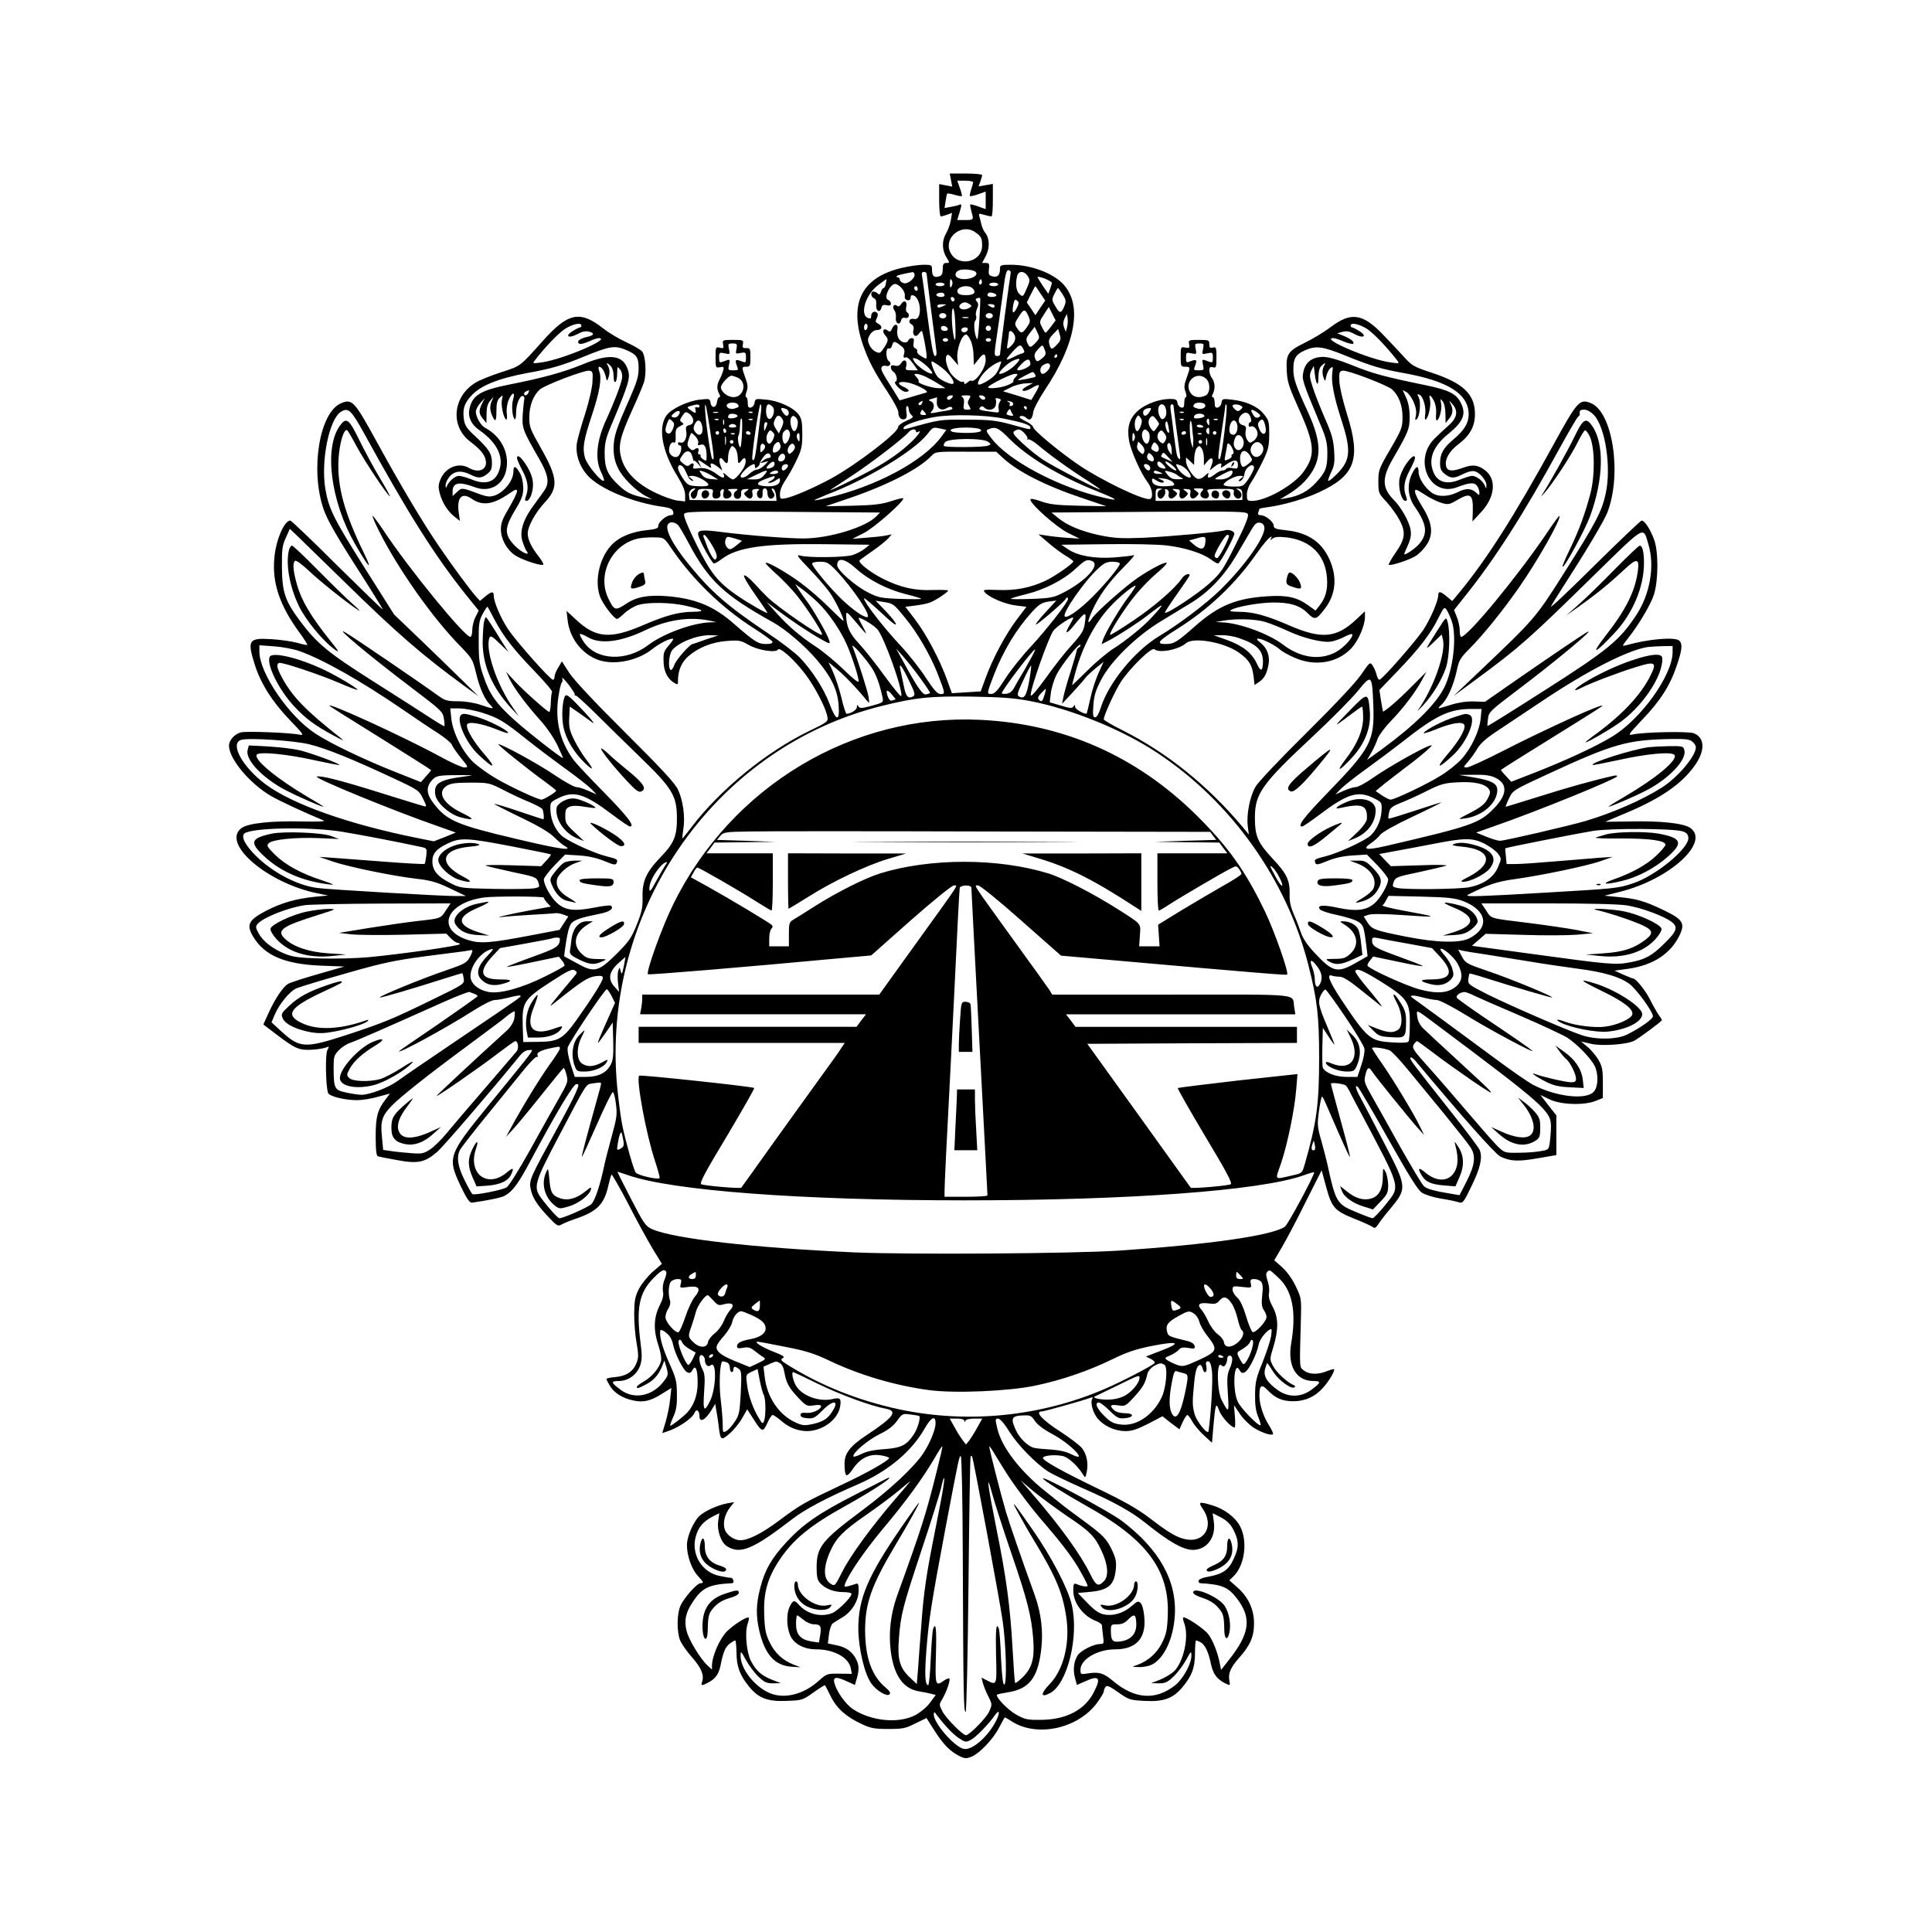 <?xml version="1.0" standalone="no"?>
<!DOCTYPE svg PUBLIC "-//W3C//DTD SVG 20010904//EN"
 "http://www.w3.org/TR/2001/REC-SVG-20010904/DTD/svg10.dtd">
<svg version="1.0" xmlns="http://www.w3.org/2000/svg"
 width="1080pt" height="1080pt" viewBox="0 0 1080 1080"
 preserveAspectRatio="xMidYMid meet">

<g transform="translate(0,1080) scale(0.1,-0.1)"
fill="#000000" stroke="none">
<path d="M5316 9794 l7 -37 -37 7 -36 7 0 -91 c0 -49 4 -90 9 -90 5 0 22 5 36
10 l27 10 -7 -42 c-4 -23 -16 -55 -26 -72 -24 -40 -24 -93 1 -133 20 -33 20
-33 0 -33 -16 0 -20 -7 -20 -34 0 -26 -5 -36 -20 -41 -28 -9 -40 2 -40 36 0
28 -2 29 -47 29 -27 0 -82 -8 -124 -18 -222 -53 -294 -197 -216 -427 32 -92
62 -150 138 -265 34 -52 62 -104 61 -115 -2 -26 16 -45 35 -38 11 4 14 15 10
39 -3 19 -2 34 4 34 5 0 9 -8 9 -19 0 -10 7 -24 15 -31 14 -11 10 -16 -30 -33
-26 -12 -45 -26 -45 -36 -1 -31 -232 -208 -374 -286 -94 -51 -207 -100 -253
-110 -32 -6 -33 -5 -33 25 0 19 12 49 31 76 16 24 45 75 62 112 28 58 32 78
32 147 0 64 -4 85 -20 107 -28 39 -109 77 -182 84 -59 6 -61 6 -65 -17 -1 -13
-11 -25 -20 -27 -14 -3 -18 3 -18 27 0 17 -4 31 -9 31 -5 0 -4 13 2 30 9 24 8
39 -6 77 -22 61 -22 63 6 63 20 0 22 5 22 53 0 48 -2 52 -23 51 -20 -1 -23 3
-19 23 4 22 2 23 -56 23 -58 0 -59 -1 -55 -25 5 -22 2 -24 -18 -19 -23 6 -24
4 -24 -54 0 -57 1 -59 24 -55 22 5 24 2 19 -18 -4 -13 -12 -35 -20 -49 -16
-30 -17 -55 -3 -81 7 -12 7 -19 1 -19 -5 0 -11 -12 -13 -27 -4 -35 -32 -37
-36 -4 -4 23 -6 23 -60 17 -68 -8 -159 -51 -186 -88 -49 -68 -25 -200 59 -337
31 -50 45 -84 45 -108 l0 -36 -44 5 c-24 3 -78 22 -121 43 -103 49 -169 115
-191 191 -20 71 -10 117 61 274 29 63 58 132 65 154 15 47 9 148 -11 172 -8 9
-47 32 -88 51 -40 18 -99 53 -130 78 -129 101 -196 87 -336 -70 -131 -146
-122 -140 -234 -176 -56 -18 -123 -45 -146 -60 -125 -79 -138 -243 -27 -327
56 -43 80 -71 87 -103 12 -54 -38 -77 -95 -44 -56 32 -130 2 -157 -63 -13 -31
-14 -45 -4 -82 14 -51 44 -99 84 -130 l28 -22 -7 49 c-11 84 19 113 74 74 59
-40 118 -32 207 29 38 26 45 28 45 13 0 -10 -21 -52 -45 -93 -35 -58 -45 -84
-45 -118 0 -55 32 -114 79 -146 37 -25 148 -62 158 -52 3 3 -8 22 -24 43 -42
53 -63 97 -63 131 0 39 43 117 95 173 78 83 74 136 -21 304 -61 107 -66 120
-65 175 0 62 22 120 59 153 27 24 249 109 276 105 19 -3 21 -8 18 -61 -1 -33
-19 -110 -41 -180 -22 -67 -42 -140 -46 -163 -9 -61 12 -127 57 -179 67 -77
257 -156 429 -179 35 -5 48 -12 52 -26 4 -14 0 -20 -13 -20 -25 0 -70 -38 -70
-59 0 -15 -12 -19 -67 -25 -77 -8 -145 -35 -186 -74 -74 -70 -107 -207 -72
-299 17 -43 78 -123 95 -123 4 0 23 15 42 33 19 18 53 38 75 45 57 17 181 15
266 -4 101 -23 114 -33 42 -34 -79 0 -153 -20 -283 -76 -181 -78 -262 -71
-373 33 l-52 48 6 -52 c11 -95 71 -178 156 -216 90 -40 230 -15 318 55 38 30
92 58 114 58 6 0 -3 -16 -20 -35 -32 -37 -34 -45 -31 -105 3 -45 22 -83 54
-104 26 -16 26 -16 26 11 0 54 20 101 57 134 57 49 133 80 217 86 67 5 77 3
119 -21 52 -31 154 -47 166 -27 10 16 91 -56 153 -138 53 -70 115 -189 123
-237 5 -28 2 -30 -103 -81 -237 -115 -494 -325 -653 -532 -29 -39 -54 -69 -55
-68 -1 1 2 25 6 54 11 66 -2 161 -31 221 -16 34 -96 120 -294 317 -175 174
-286 293 -313 334 l-41 64 -20 -34 c-12 -19 -21 -42 -21 -51 0 -10 -4 -18 -9
-18 -15 0 -204 213 -249 280 -42 62 -82 156 -82 190 0 26 -12 25 -48 -5 l-29
-24 -20 22 c-35 39 -138 178 -215 292 -93 137 -215 343 -350 590 -116 211
-130 227 -191 201 -121 -50 -174 -373 -98 -593 20 -57 68 -143 179 -316 84
-131 152 -241 152 -244 0 -4 -114 107 -254 245 -139 139 -258 252 -263 252
-35 0 -83 -114 -90 -216 -11 -136 32 -260 138 -406 28 -38 49 -71 47 -73 -2
-2 -28 3 -58 12 -30 8 -94 17 -142 20 -129 8 -137 -5 -94 -142 34 -107 96
-205 195 -309 77 -80 83 -88 56 -83 -48 11 -299 21 -328 13 -36 -9 -67 -44
-67 -75 1 -73 114 -209 232 -279 47 -28 194 -96 296 -138 15 -6 -27 -8 -123
-6 -169 4 -299 -10 -335 -37 -115 -85 143 -307 425 -365 l60 -12 -75 -7 c-106
-11 -184 -33 -272 -78 -99 -52 -112 -78 -74 -143 63 -107 177 -156 381 -164
l130 -5 -146 -42 c-80 -23 -155 -47 -167 -54 -28 -15 -73 -81 -110 -162 l-30
-66 71 -54 c108 -82 129 -91 201 -87 33 2 69 8 80 13 17 7 17 6 6 -15 -13 -24
-9 -206 4 -240 8 -19 93 -40 162 -40 27 0 80 8 117 19 l67 18 -25 -33 c-45
-59 -55 -96 -55 -209 0 -76 4 -107 13 -109 6 -2 55 -12 107 -21 117 -22 156
-13 225 47 37 33 301 340 463 539 15 18 33 29 49 29 29 0 53 33 -231 -315
-221 -271 -226 -286 -151 -445 34 -71 50 -94 63 -93 85 12 161 27 182 38 44
23 77 67 145 195 142 266 240 430 257 430 16 0 15 -5 -6 -54 -13 -30 -62 -123
-109 -208 -138 -251 -149 -275 -142 -317 9 -52 32 -90 96 -159 53 -56 57 -59
80 -46 13 7 47 21 74 30 122 41 162 81 185 184 7 30 15 59 18 64 2 4 44 -68
92 -160 47 -93 110 -207 138 -254 l52 -85 -51 -44 c-27 -24 -62 -67 -77 -95
-22 -44 -26 -64 -27 -141 0 -49 6 -124 14 -165 11 -66 11 -80 -2 -112 -20 -47
-56 -70 -118 -76 -27 -2 -49 -7 -49 -11 0 -3 9 -21 20 -39 25 -40 70 -68 131
-81 56 -12 97 -3 163 40 l49 30 -7 -63 c-3 -35 -15 -91 -25 -126 l-19 -63 21
7 c66 20 148 75 160 107 9 24 27 12 27 -19 0 -40 33 -23 68 35 l20 33 5 -29
c3 -15 9 -53 13 -83 11 -94 13 -96 61 -55 23 19 55 58 71 86 l29 51 32 -50
c50 -79 56 -81 80 -28 11 25 24 46 30 46 6 0 26 -14 45 -30 45 -40 96 -60 148
-60 86 1 170 63 184 135 8 47 1 55 -43 44 -74 -17 -169 18 -203 74 -17 28 -27
77 -16 77 2 0 64 -29 137 -65 127 -62 298 -125 382 -140 68 -13 42 -48 -108
-147 -94 -62 -125 -103 -124 -162 1 -73 10 -80 44 -31 42 63 93 89 155 80 28
-4 50 -11 50 -15 0 -14 -125 -85 -271 -153 -201 -95 -225 -108 -341 -195 -99
-74 -174 -112 -220 -112 -34 0 -76 29 -86 59 -13 37 -1 87 30 126 l22 28 -40
-7 c-52 -10 -123 -42 -153 -69 -34 -32 -71 -115 -71 -163 0 -61 26 -135 60
-172 34 -37 36 -42 16 -42 -20 0 -95 -85 -113 -128 -20 -47 -20 -146 -1 -192
8 -20 38 -62 66 -94 52 -59 69 -99 57 -136 -8 -24 -3 -25 33 -6 43 22 61 49
71 102 14 71 27 100 53 118 12 9 25 16 28 16 3 0 6 -30 7 -67 0 -79 19 -128
70 -191 53 -65 105 -85 212 -80 83 3 88 4 148 47 35 25 64 43 65 40 2 -2 16
-30 32 -62 33 -67 86 -114 172 -154 50 -24 72 -28 149 -28 81 0 97 3 152 31
l62 30 46 -72 c48 -76 88 -116 141 -142 28 -13 37 -13 65 -2 45 19 119 96 153
161 16 30 30 56 32 58 2 2 15 -6 31 -16 142 -99 381 -49 489 103 19 26 34 52
34 58 0 6 4 18 9 25 8 12 21 7 72 -29 59 -42 67 -44 146 -48 105 -6 158 13
208 71 57 66 75 114 75 195 0 40 3 72 6 72 3 0 14 -5 25 -10 25 -14 44 -53 58
-121 12 -56 32 -84 78 -108 30 -15 31 -14 25 14 -7 41 6 72 54 127 62 69 84
119 84 193 0 78 -32 148 -93 201 l-45 40 23 22 c63 61 81 196 37 280 -27 51
-88 97 -155 117 -76 23 -81 20 -52 -22 61 -90 12 -184 -89 -169 -52 8 -98 34
-211 121 -67 51 -143 94 -295 167 -202 98 -300 153 -300 168 0 16 88 21 122 7
31 -13 79 -60 104 -103 11 -17 12 -15 19 19 10 49 -1 99 -27 132 -12 15 -65
56 -119 91 -103 66 -147 114 -105 114 14 0 234 62 270 76 14 5 17 4 12 -5 -13
-21 3 -79 31 -112 35 -41 96 -69 155 -69 35 0 65 10 126 41 l80 42 47 -37 48
-36 18 40 c10 22 22 40 26 40 5 0 17 -16 27 -35 11 -20 40 -55 65 -78 l46 -42
8 95 c11 123 15 134 32 85 12 -34 66 -94 87 -95 3 0 4 28 1 62 l-5 63 33 -49
c18 -27 53 -61 77 -77 43 -27 99 -46 108 -36 3 3 -7 25 -22 49 -33 51 -54 118
-54 167 0 58 12 66 46 30 43 -45 82 -62 144 -62 66 0 123 26 168 78 33 37 66
94 59 101 -2 2 -20 -3 -40 -11 -49 -20 -100 -19 -128 4 -26 21 -25 0 -17 291
3 112 2 116 -30 182 -19 40 -50 82 -76 105 l-43 38 44 75 c24 41 84 154 132
252 l89 176 23 -85 c33 -123 47 -140 158 -185 51 -20 99 -42 106 -48 9 -8 17
-3 30 17 10 16 37 51 60 78 103 124 103 124 -32 384 -58 113 -117 225 -130
249 -26 47 -31 74 -11 54 7 -7 83 -137 169 -290 115 -205 164 -283 187 -299
19 -12 64 -26 105 -33 39 -6 84 -15 99 -20 25 -8 28 -5 73 88 50 102 63 160
47 202 -5 14 -76 108 -157 210 -224 283 -238 301 -230 308 4 4 16 -5 28 -19
264 -316 446 -521 474 -534 56 -27 98 -29 208 -10 l105 18 0 111 0 111 -45 57
-44 57 52 -25 c64 -30 192 -34 257 -8 l40 16 0 86 c0 73 -4 91 -25 128 -14 23
-41 56 -61 72 l-36 30 56 -13 c59 -14 200 -4 241 17 28 15 155 109 155 115 0
3 -8 17 -19 31 -10 15 -31 52 -46 82 -25 51 -80 120 -96 120 -3 0 -28 10 -55
22 l-49 22 80 11 c136 20 232 83 282 183 35 71 21 93 -91 146 -102 49 -150 63
-255 72 l-72 7 91 23 c273 69 499 275 390 355 -36 27 -166 41 -334 37 -79 -1
-144 -2 -143 -2 1 1 43 18 92 39 198 81 318 159 394 256 73 91 77 172 10 200
-31 12 -279 7 -344 -7 -27 -6 -21 2 57 85 100 104 156 193 192 303 29 85 32
118 14 136 -23 23 -170 11 -298 -25 -24 -6 -24 -6 6 33 65 81 133 197 150 252
25 82 25 241 0 307 -22 59 -53 105 -69 105 -6 0 -125 -114 -265 -252 -140
-139 -249 -242 -242 -228 7 14 32 54 55 90 138 214 245 392 262 440 80 215 27
556 -93 606 -63 26 -76 13 -207 -226 -219 -399 -375 -646 -530 -833 l-39 -47
-30 25 c-34 29 -48 32 -48 10 0 -34 -43 -133 -83 -195 -46 -68 -232 -280 -246
-280 -5 0 -12 12 -16 28 -3 15 -13 37 -21 50 -15 23 -16 23 -66 -50 -31 -45
-148 -169 -308 -328 -149 -147 -269 -274 -283 -300 -31 -55 -50 -155 -42 -218
l6 -47 -37 45 c-194 230 -420 412 -666 536 -60 30 -108 58 -108 63 0 22 63
159 96 210 52 79 173 196 187 182 24 -24 136 -3 176 33 41 37 217 6 299 -54
54 -39 71 -67 79 -128 l6 -51 24 16 c30 20 44 46 54 98 9 49 -8 93 -46 123
-20 16 -23 22 -11 22 22 0 95 -37 121 -61 11 -10 46 -30 78 -44 114 -52 240
-33 320 50 39 41 77 127 77 177 l0 31 -50 -47 c-110 -103 -193 -110 -371 -33
-128 56 -204 77 -284 77 -46 1 -56 3 -42 11 30 18 156 40 231 41 96 1 152 -16
195 -59 41 -41 49 -39 98 26 56 73 68 161 33 254 -42 111 -122 170 -253 183
-55 6 -67 10 -67 25 0 22 -46 59 -72 59 -14 0 -18 5 -14 16 3 9 6 17 6 19 0 2
21 7 48 10 92 13 208 47 287 84 202 94 234 186 154 438 -23 75 -41 151 -42
183 -2 49 0 55 19 58 27 4 249 -81 276 -105 37 -34 58 -89 58 -154 0 -58 -4
-69 -67 -178 -65 -111 -68 -119 -68 -182 0 -65 1 -67 47 -116 25 -28 58 -74
73 -103 35 -68 29 -105 -26 -183 -22 -32 -38 -61 -36 -64 9 -8 117 27 152 50
19 12 46 40 60 62 39 59 32 122 -23 210 -23 36 -42 75 -42 86 0 17 5 16 53
-15 28 -19 71 -40 94 -47 38 -11 45 -10 87 15 76 44 91 35 89 -59 l-2 -60 48
52 c78 83 88 183 24 233 -39 31 -71 35 -122 16 -61 -22 -88 -21 -96 4 -12 38
14 87 69 128 63 48 91 99 91 167 0 111 -65 173 -240 231 -106 35 -112 39 -165
98 -30 33 -85 91 -121 128 -106 106 -170 113 -280 30 -34 -26 -98 -65 -143
-87 -98 -48 -108 -64 -103 -160 3 -60 13 -89 65 -205 92 -203 97 -263 29 -357
-52 -73 -210 -163 -287 -163 -28 0 -30 3 -30 35 0 20 10 49 26 72 14 21 42 72
62 113 32 66 36 84 37 152 0 70 -2 79 -30 113 -34 43 -99 72 -179 81 -52 6
-54 5 -58 -17 -1 -13 -11 -25 -20 -27 -14 -3 -18 3 -18 27 0 17 -5 31 -10 31
-7 0 -7 6 0 19 14 28 12 64 -5 87 -8 10 -15 30 -15 43 0 18 4 22 20 18 18 -5
20 0 20 55 0 55 -2 60 -20 55 -16 -4 -20 0 -20 19 0 23 -3 24 -59 24 -56 0
-58 -1 -54 -24 4 -21 2 -23 -21 -19 -25 5 -26 4 -26 -51 0 -53 1 -56 25 -56
30 0 30 -2 8 -63 -14 -38 -15 -53 -6 -77 6 -17 7 -30 2 -30 -5 0 -9 -14 -9
-31 0 -24 -4 -30 -17 -27 -10 2 -19 13 -21 26 -3 18 -10 22 -41 22 -61 0 -139
-29 -180 -66 -47 -42 -62 -91 -50 -165 9 -57 66 -185 105 -236 28 -37 33 -93
8 -93 -49 0 -265 105 -390 188 -109 74 -259 198 -259 215 0 6 -19 22 -43 33
-32 16 -39 23 -27 28 9 3 24 -1 32 -10 20 -19 34 -7 39 34 2 16 31 71 64 121
175 262 212 478 102 594 -57 61 -182 107 -289 107 -59 0 -63 -2 -63 -22 0 -36
-14 -50 -41 -43 -22 5 -24 11 -21 41 4 29 1 34 -17 34 l-21 0 21 40 c23 45 21
99 -4 129 -8 9 -17 30 -21 46 -4 17 -9 38 -12 47 -4 15 -1 16 28 7 18 -5 36
-9 40 -9 5 0 8 41 8 91 l0 91 -40 -7 -40 -7 10 27 c5 14 10 31 10 36 0 5 -41
9 -90 9 l-91 0 7 -36z m124 -13 c0 -4 -5 -22 -11 -40 -6 -18 -9 -34 -7 -37 3
-2 24 2 46 10 l42 15 0 -49 0 -49 -42 15 c-22 8 -43 13 -44 11 -2 -2 1 -19 6
-38 14 -49 14 -49 -35 -49 l-44 0 14 46 c12 42 12 45 -3 39 -9 -4 -32 -9 -50
-12 l-32 -6 6 39 c3 22 7 40 9 42 2 2 20 -1 41 -7 21 -6 39 -9 41 -7 2 1 -3
22 -11 44 l-15 42 44 0 c25 0 45 -4 45 -9z m10 -278 c35 -24 40 -33 40 -76 0
-99 -146 -123 -181 -30 -30 80 70 155 141 106z m6 -225 c18 -28 -68 -52 -105
-29 -20 13 -7 39 21 43 32 5 77 -3 84 -14z m194 0 c0 -7 -5 -40 -10 -73 -9
-59 -50 -373 -50 -387 0 -5 -7 -8 -15 -8 -19 0 -19 2 0 131 9 57 17 118 19
134 3 17 10 72 17 123 8 65 16 92 25 92 8 0 14 -6 14 -12z m-538 -10 c7 -20
-36 -58 -60 -51 -12 3 -22 12 -22 19 0 8 -5 14 -12 14 -6 0 -8 3 -5 7 6 5 39
13 89 22 3 0 8 -4 10 -11z m68 1 c0 -10 41 -330 54 -426 3 -22 1 -33 -8 -33
-9 0 -20 63 -40 213 -15 116 -29 222 -32 235 -3 15 0 22 11 22 8 0 15 -5 15
-11z m565 -12 c14 -22 13 -28 -6 -71 -20 -46 -21 -47 -40 -30 -19 17 -24 58
-13 102 8 29 39 29 59 -1z m135 -38 c0 -4 -5 -20 -10 -35 l-10 -26 -30 43
c-16 24 -30 47 -30 51 0 3 18 -1 40 -9 22 -9 40 -20 40 -24z m-928 -4 c-2 -14
-8 -25 -12 -25 -5 0 -12 -9 -15 -21 -5 -15 -10 -18 -18 -10 -6 6 -17 11 -24
11 -18 0 -16 -29 2 -37 11 -4 15 -16 13 -36 -3 -35 20 -50 29 -18 4 16 11 19
29 15 17 -4 24 -2 24 9 0 8 -7 18 -16 21 -28 11 16 98 45 88 26 -9 52 -43 49
-65 -2 -14 3 -23 15 -25 10 -2 17 3 17 12 0 9 3 16 8 16 20 -1 35 -22 42 -56
8 -49 -6 -83 -30 -77 -25 7 -37 -17 -16 -29 12 -7 16 -17 12 -33 -7 -29 13
-44 29 -22 7 10 15 17 18 17 5 0 27 -114 27 -143 0 -15 -2 -15 -29 1 -16 9
-27 21 -24 28 2 6 -2 14 -10 17 -10 3 -13 14 -10 31 4 19 1 26 -10 26 -8 0
-17 -6 -19 -12 -7 -21 -42 -14 -55 11 -7 12 -10 33 -7 46 8 33 -14 41 -28 11
-8 -20 -14 -23 -24 -15 -24 20 -37 -1 -16 -25 21 -22 19 -33 -11 -77 -16 -24
-21 -25 -42 -15 -14 6 -30 24 -36 40 -10 23 -9 33 4 55 9 15 25 26 38 26 30 0
35 21 9 35 -17 9 -18 14 -9 31 7 14 8 24 1 31 -13 13 -32 2 -32 -18 0 -8 -2
-14 -4 -14 -65 0 -37 125 42 186 25 18 46 34 47 34 1 0 0 -11 -3 -25z m371 12
c3 -8 1 -20 -4 -28 -6 -10 -9 -7 -9 14 0 29 5 35 13 14z m163 -14 c-10 -10
-19 5 -10 18 6 11 8 11 12 0 2 -7 1 -15 -2 -18z m-206 -3 c0 -5 -11 -10 -25
-10 -14 0 -25 5 -25 10 0 6 11 10 25 10 14 0 25 -4 25 -10z m300 0 c0 -5 -11
-10 -25 -10 -14 0 -25 5 -25 10 0 6 11 10 25 10 14 0 25 -4 25 -10z m-450 -26
c0 -8 -4 -12 -10 -9 -5 3 -10 10 -10 16 0 5 5 9 10 9 6 0 10 -7 10 -16z m310
1 c18 -22 3 -35 -41 -35 -27 0 -42 5 -46 16 -12 32 63 48 87 19z m376 -25 l27
-40 -28 -41 -27 -41 -24 36 -24 35 22 45 c13 25 24 46 25 46 2 0 15 -18 29
-40z m124 -5 c19 -31 21 -39 10 -66 -18 -43 -26 -43 -50 -2 -21 35 -21 39 -6
70 9 18 18 33 20 33 2 0 14 -16 26 -35z m-660 -6 c0 -12 -37 -12 -45 0 -3 5 3
11 12 13 21 5 33 0 33 -13z m290 0 c0 -5 -11 -9 -25 -9 -24 0 -32 10 -19 22 8
8 44 -3 44 -13z m-235 -18 c3 -5 1 -12 -4 -15 -5 -3 -11 1 -15 9 -6 16 9 21
19 6z m140 -116 c-4 -64 -9 -114 -12 -111 -14 13 -23 89 -12 102 6 8 9 21 5
29 -3 8 0 26 6 40 8 18 8 28 -1 39 -9 11 -9 15 1 19 7 2 15 3 17 1 2 -2 0 -55
-4 -119z m209 63 c-20 -38 -28 -30 -20 17 6 30 10 34 21 25 12 -10 12 -16 -1
-42z m-264 22 c13 -9 13 -11 0 -20 -20 -13 -47 -13 -56 1 -7 11 12 29 31 29 6
0 17 -5 25 -10z m-145 -10 c-27 -12 -35 -12 -35 0 0 6 12 10 28 9 24 0 25 -1
7 -9z m285 0 c0 -13 -11 -13 -30 0 -12 8 -11 10 8 10 12 0 22 -4 22 -10z
m-223 -52 c4 -38 6 -118 3 -133 -5 -23 -18 55 -19 114 -1 66 9 78 16 19z m538
-64 c-14 -19 -28 -34 -30 -34 -3 0 -12 14 -20 31 -16 30 -15 32 11 72 l27 41
19 -38 19 -37 -26 -35z m-125 57 c11 -26 9 -34 -10 -61 -26 -36 -33 -37 -54
-5 -16 24 -15 27 9 65 28 45 36 45 55 1z m-460 4 c0 -8 -9 -15 -20 -15 -11 0
-20 7 -20 15 0 8 9 15 20 15 11 0 20 -7 20 -15z m260 0 c0 -8 -9 -15 -20 -15
-11 0 -20 7 -20 15 0 8 9 15 20 15 11 0 20 -7 20 -15z m415 -64 l-7 -26 -10
25 c-6 17 -5 33 3 50 l13 25 4 -24 c2 -12 1 -35 -3 -50z m-552 52 c-7 -2 -21
-2 -30 0 -10 3 -4 5 12 5 17 0 24 -2 18 -5z m-2163 -43 c0 -5 -3 -10 -7 -10
-5 0 -23 -9 -42 -21 -47 -29 -22 -43 28 -16 26 14 45 18 64 13 33 -8 28 -21
-10 -29 -40 -9 -60 -24 -48 -36 7 -7 25 -3 54 9 24 11 49 20 57 20 80 0 -203
-121 -320 -136 -49 -7 -50 -6 -36 12 57 74 132 152 169 176 45 28 91 37 91 18z
m1600 -4 c0 -8 -4 -18 -10 -21 -5 -3 -10 3 -10 14 0 12 5 21 10 21 6 0 10 -6
10 -14z m2791 -14 c37 -24 109 -99 169 -176 14 -18 13 -19 -36 -12 -117 15
-400 136 -320 136 8 0 35 -9 60 -20 25 -10 48 -15 51 -11 6 11 -12 26 -55 44
l-35 14 30 8 c22 6 39 3 66 -12 50 -27 75 -13 28 16 -19 12 -37 21 -41 21 -5
0 -8 5 -8 10 0 19 46 10 91 -18z m-2343 1 c2 -8 -5 -13 -17 -13 -12 0 -21 6
-21 16 0 18 31 15 38 -3z m242 2 c0 -8 -7 -15 -15 -15 -8 0 -15 7 -15 15 0 8
7 15 15 15 8 0 15 -7 15 -15z m-130 -4 c0 -14 -18 -23 -30 -16 -6 4 -8 11 -5
16 8 12 35 12 35 0z m380 -76 c-29 -31 -34 -31 -47 -2 -9 20 -7 29 15 57 l26
33 15 -31 c14 -30 13 -33 -9 -57z m120 -10 c-30 -32 -36 -31 -44 1 -6 21 -1
33 21 56 l28 29 9 -31 c8 -25 5 -34 -14 -55z m-240 55 c12 -22 3 -47 -26 -71
-16 -13 -17 -11 -11 26 4 22 7 46 7 53 0 19 18 14 30 -8z m-245 -31 c9 -17 17
-55 17 -85 l2 -55 24 30 c30 40 42 39 42 -2 0 -47 -61 -131 -83 -114 -2 1 -11
-4 -20 -12 -12 -9 -17 -10 -17 -2 0 7 -4 10 -9 7 -11 -7 -58 29 -72 56 -19 36
-27 75 -18 89 7 11 15 7 37 -20 l28 -33 -4 35 c-6 52 24 137 49 137 5 0 16
-14 24 -31z m-125 1 c0 -5 -7 -10 -15 -10 -8 0 -15 5 -15 10 0 6 7 10 15 10 8
0 15 -4 15 -10z m240 0 c0 -5 -7 -10 -15 -10 -8 0 -15 5 -15 10 0 6 7 10 15
10 8 0 15 -4 15 -10z m-506 -31 c21 -16 25 -26 20 -46 -5 -20 -4 -25 7 -21 9
4 25 -9 42 -33 l28 -39 -36 0 c-32 0 -35 2 -29 24 7 31 -12 43 -28 17 -9 -14
-19 -19 -35 -15 -17 5 -23 2 -23 -9 0 -9 6 -20 13 -24 18 -11 28 -51 13 -56
-16 -6 33 -57 56 -57 27 0 22 13 -12 28 -40 18 -29 32 18 25 46 -7 131 -50
111 -57 -8 -2 -45 -13 -82 -24 l-68 -20 -32 52 c-68 107 -76 122 -68 134 4 7
15 10 23 7 21 -8 35 15 17 26 -18 11 -19 78 -1 71 8 -2 16 4 19 17 7 26 14 26
47 0z m-917 -19 c-6 -28 -5 -29 23 -23 28 5 30 4 30 -26 0 -29 -1 -30 -26 -20
-33 12 -37 8 -25 -25 10 -25 9 -26 -20 -26 -29 0 -30 2 -24 30 7 33 7 34 -29
20 -24 -9 -26 -8 -26 21 0 29 2 30 31 24 30 -7 31 -6 24 24 -6 29 -5 31 20 31
25 0 27 -3 22 -30z m2608 -1 c-7 -30 -6 -31 24 -24 29 6 31 5 31 -24 0 -29 -2
-30 -26 -21 -36 14 -36 13 -29 -20 6 -28 5 -30 -24 -30 -29 0 -30 1 -20 26 12
33 8 37 -25 25 -25 -10 -26 -9 -26 20 0 29 2 30 30 24 29 -6 30 -6 24 24 -6
29 -4 31 21 31 25 0 26 -2 20 -31z m-1005 1 c9 -17 8 -21 -7 -26 -10 -2 -35
-13 -56 -24 -41 -20 -39 -12 7 38 36 38 42 39 56 12z m120 -6 c9 -21 6 -29
-12 -45 -29 -24 -35 -24 -43 2 -5 14 0 28 16 45 28 30 27 30 39 -2z m-2343 1
c62 -26 73 -42 73 -104 0 -46 -10 -77 -51 -171 -76 -171 -88 -209 -89 -275 0
-42 7 -75 24 -110 24 -53 100 -129 158 -159 l33 -17 -30 6 c-84 17 -111 30
-155 71 -64 60 -80 96 -80 181 0 55 7 84 36 153 99 235 108 266 95 310 -26 87
-102 97 -257 32 -106 -43 -221 -75 -409 -112 -160 -32 -206 -60 -221 -138 -9
-44 11 -86 55 -116 106 -74 144 -160 105 -242 -24 -51 -76 -64 -145 -35 -28
11 -62 21 -74 21 -21 0 -58 -32 -68 -60 -4 -10 -6 -8 -6 7 -1 12 10 34 22 49
28 32 67 36 117 11 43 -22 62 -21 94 4 21 16 26 29 26 62 0 51 -17 77 -93 148
-49 45 -59 61 -64 96 -7 56 1 86 39 128 50 58 150 99 316 130 130 23 198 43
312 90 149 61 176 65 237 40z m4027 -34 c141 -57 198 -74 321 -96 251 -45 365
-117 365 -232 0 -48 -26 -90 -85 -139 -56 -47 -75 -80 -75 -133 0 -31 6 -44
26 -60 31 -25 51 -26 90 -7 62 31 81 30 114 -2 17 -17 30 -41 29 -54 0 -23 0
-23 -9 -2 -10 26 -48 54 -71 54 -9 0 -40 -10 -68 -21 -69 -29 -121 -16 -145
35 -35 75 -8 150 82 222 83 68 100 111 67 174 -25 49 -67 70 -192 96 -238 49
-300 66 -413 112 -78 31 -130 46 -162 47 -62 0 -100 -28 -112 -83 -9 -44 -7
-51 98 -302 29 -68 36 -98 36 -152 0 -83 -9 -106 -62 -164 -45 -50 -97 -77
-163 -88 l-40 -7 50 30 c28 16 68 48 89 71 97 107 101 205 16 390 -69 150 -80
184 -80 237 0 59 13 81 63 104 63 28 99 24 231 -30z m-1614 -1 c0 -5 -5 -10
-11 -10 -5 0 -7 5 -4 10 3 6 8 10 11 10 2 0 4 -4 4 -10z m-727 -58 c21 -20 33
-38 27 -40 -16 -6 -87 44 -100 69 -11 19 -10 20 12 14 12 -4 40 -24 61 -43z
m496 12 c-26 -28 -70 -54 -90 -54 -19 0 42 61 76 75 39 17 44 11 14 -21z m81
0 c0 -12 -43 -34 -67 -34 -12 0 -8 10 17 35 32 33 49 33 50 -1z m-498 -17 c44
-33 78 -81 66 -92 -8 -8 -73 21 -87 39 -18 21 -42 86 -32 86 5 0 29 -15 53
-33z m327 6 c-14 -39 -29 -57 -69 -82 -51 -30 -64 -28 -45 9 23 44 81 91 122
100 1 0 -2 -12 -8 -27z m-2175 1 c9 -9 16 -32 16 -55 0 -24 4 -38 10 -34 6 3
10 25 10 48 1 40 1 41 16 22 10 -12 14 -32 11 -51 -5 -32 -45 -137 -90 -234
-53 -116 -62 -220 -26 -291 11 -23 18 -43 15 -46 -12 -12 -95 88 -106 128 -15
55 -8 97 39 239 43 129 56 205 41 244 -5 14 -6 26 -1 26 14 0 29 -23 37 -54 7
-29 7 -29 15 -7 9 24 8 49 -4 69 -11 17 -2 15 17 -4z m2456 0 c0 -15 -26 -43
-41 -44 -17 0 -18 34 -2 46 25 18 43 17 43 -2z m1533 4 c-12 -20 -13 -45 -4
-70 8 -22 9 -22 15 9 4 17 14 38 23 45 14 11 15 9 11 -22 -8 -50 8 -135 46
-253 61 -185 57 -238 -20 -316 -24 -24 -46 -42 -49 -39 -3 2 5 24 16 48 18 36
21 57 17 119 -4 62 -13 95 -51 181 -25 58 -56 135 -68 173 -19 59 -20 71 -9
95 l14 27 6 -47 c8 -63 20 -72 20 -15 0 28 6 52 16 61 19 19 28 21 17 4z
m-1618 -49 c4 -6 5 -12 3 -15 -6 -5 -98 -23 -98 -18 0 4 73 43 82 44 4 0 10
-5 13 -11z m-612 -14 c18 -9 50 -26 72 -40 l40 -25 -37 0 c-39 0 -123 28 -113
38 3 3 -2 14 -12 24 -15 17 -15 18 1 18 9 0 31 -7 49 -15z m504 -3 c-10 -10
-15 -21 -12 -24 3 -3 -12 -13 -35 -22 -43 -17 -121 -22 -104 -7 20 19 128 71
147 71 19 0 19 -1 4 -18z m-1553 -3 c54 -25 35 -109 -24 -109 -32 0 -70 30
-70 55 0 18 43 65 59 65 6 0 21 -5 35 -11z m2618 -6 c25 -22 24 -79 -1 -93
-34 -17 -69 -12 -86 14 -40 60 34 127 87 79z m-1001 -42 c-22 -12 -30 -21 -22
-25 6 -4 27 2 47 14 19 12 38 20 41 17 3 -3 -6 -23 -19 -44 l-23 -39 -79 25
-79 24 42 21 c22 12 60 22 84 23 l42 2 -34 -18z m-2787 -36 c-7 -16 -24 -21
-24 -6 0 8 7 13 27 20 1 1 0 -6 -3 -14z m4948 -51 c13 -31 17 -55 13 -77 -6
-25 -4 -29 5 -20 17 16 24 96 11 121 -9 18 -9 21 3 16 21 -8 39 -70 33 -110
-3 -20 -2 -32 3 -29 15 9 31 82 24 110 -9 34 2 31 22 -6 9 -19 14 -47 12 -70
-2 -22 -1 -39 3 -39 14 0 31 62 25 93 -5 30 -5 31 9 13 9 -11 15 -42 15 -70
l1 -51 19 24 c22 26 25 52 9 84 -10 21 -9 21 10 -2 34 -38 27 -77 -21 -119
-23 -20 -58 -53 -79 -74 -121 -120 -26 -328 125 -272 70 27 98 29 113 8 7 -10
13 -26 13 -37 0 -17 -1 -17 -16 -3 -27 27 -59 29 -105 5 -54 -27 -112 -28
-147 -2 -39 29 -72 82 -72 114 0 40 -14 36 -36 -8 -30 -61 -25 -129 15 -186
68 -99 74 -149 24 -208 -22 -26 -83 -67 -83 -56 0 3 9 26 21 51 15 34 19 58
14 85 -7 45 -52 125 -94 167 -66 67 -67 122 -5 229 88 152 94 168 94 236 0 42
-7 79 -20 107 l-19 42 20 -11 c12 -6 30 -31 41 -55z m-5034 12 c-10 -33 -4
-101 10 -110 4 -2 7 15 7 38 0 47 22 99 39 92 6 -2 9 -10 7 -17 -2 -8 -6 -46
-9 -85 -4 -78 -2 -85 92 -249 47 -81 57 -127 36 -165 -6 -11 -32 -48 -59 -84
-65 -85 -88 -154 -71 -210 7 -22 17 -47 22 -54 19 -23 2 -23 -33 1 -18 12 -44
38 -57 57 -31 46 -25 82 30 173 36 60 43 80 43 122 -1 31 -8 63 -20 83 -23 39
-35 41 -35 6 0 -50 -52 -116 -105 -134 -25 -8 -42 -7 -76 5 -110 41 -107 40
-134 15 l-25 -23 0 25 c0 51 36 58 126 24 81 -30 156 12 174 97 19 94 -28 188
-119 236 -24 13 -51 61 -51 90 0 11 11 33 25 48 l25 28 -15 -30 c-20 -40 -19
-58 5 -86 l19 -24 1 51 c0 38 6 58 21 75 19 23 20 23 10 2 -14 -28 -14 -56 1
-88 17 -38 23 -31 23 30 0 40 5 59 19 72 18 17 18 17 12 -10 -7 -29 8 -102 23
-112 5 -3 7 12 4 33 -3 23 1 53 10 75 20 47 39 50 25 3z m2452 9 c-7 -8 -16
-12 -21 -9 -13 8 -1 24 18 24 13 0 13 -3 3 -15z m98 -5 c-10 -16 -10 -24 0
-40 11 -18 10 -20 -11 -20 -21 0 -23 4 -19 31 3 20 0 34 -9 40 -10 6 -4 9 19
9 30 0 31 -2 20 -20z m87 11 c10 -17 -12 -21 -25 -6 -10 12 -10 15 3 15 9 0
18 -4 22 -9z m-268 -27 c-3 -35 25 -54 54 -36 14 9 25 10 31 4 7 -7 -2 -13
-28 -17 -22 -3 -52 -9 -69 -12 -24 -4 -28 -3 -17 8 18 19 15 49 -5 56 -15 6
-14 8 7 14 14 4 26 7 27 8 1 1 1 -11 0 -25z m352 0 c-6 -8 -9 -25 -7 -38 5
-23 3 -24 -31 -19 -73 9 -85 13 -72 26 8 8 14 8 23 -1 21 -21 57 -14 64 12 3
14 3 29 0 34 -3 6 3 8 14 5 16 -4 18 -8 9 -19z m-435 -9 c-4 -8 -11 -12 -16
-9 -6 4 -5 10 3 15 19 12 19 11 13 -6z m500 9 c16 -6 12 -24 -5 -24 -6 0 -8 4
-5 9 4 5 0 12 -6 14 -7 3 -10 6 -6 6 3 1 13 -2 22 -5z m-1529 -15 c8 -12 6
-15 -20 -23 -24 -7 -50 7 -41 23 9 14 53 14 61 0z m2611 0 c9 -16 -17 -30 -41
-23 -26 8 -28 11 -20 23 8 14 52 14 61 0z m-2826 -10 c0 -6 -6 -9 -14 -6 -10
4 -12 0 -8 -15 5 -22 -3 -20 -37 6 -11 9 -9 12 10 17 37 11 49 10 49 -2z m60
-138 c23 -152 24 -169 11 -155 -9 8 -42 247 -40 289 1 35 8 3 29 -134z m284
107 c-32 -264 -35 -280 -48 -267 -8 7 37 309 45 309 5 0 6 -19 3 -42z m66 27
c18 -22 -6 -81 -26 -64 -17 14 -15 79 2 79 6 0 17 -7 24 -15z m2194 -1 c10
-26 7 -51 -7 -63 -11 -8 -17 -5 -26 15 -13 30 -6 64 14 64 7 0 16 -7 19 -16z
m46 8 c0 -8 23 -183 35 -267 4 -29 3 -37 -5 -29 -12 12 -13 20 -30 149 -6 50
-13 105 -16 123 -3 19 -1 32 6 32 5 0 10 -4 10 -8z m285 -144 c-9 -79 -21
-147 -26 -152 -13 -14 -11 12 11 159 11 72 20 134 20 139 0 5 3 7 6 3 4 -3 -1
-70 -11 -149z m93 143 c10 -6 10 -10 -3 -21 -12 -10 -18 -10 -30 0 -8 7 -15
16 -15 21 0 11 31 11 48 0z m-1198 -11 c0 -5 -2 -10 -4 -10 -3 0 -8 5 -11 10
-3 6 -1 10 4 10 6 0 11 -4 11 -10z m-1346 -6 c17 -7 21 -29 7 -38 -5 -3 -16 5
-25 19 -16 25 -11 30 18 19z m1267 -30 c7 -8 2 -10 -15 -7 -22 5 -23 8 -13 24
8 13 13 15 16 7 2 -7 8 -18 12 -24z m763 11 c-16 -25 -34 -25 -34 0 0 13 14
23 38 24 9 1 8 -6 -4 -24z m-4390 -115 c249 -454 401 -694 578 -914 l64 -79
-18 -36 c-10 -19 -18 -52 -18 -73 0 -21 -5 -38 -11 -38 -32 0 -344 381 -484
593 -32 48 -60 85 -62 83 -3 -2 14 -41 36 -85 110 -218 301 -488 458 -647 61
-63 66 -71 84 -146 20 -84 48 -147 79 -178 25 -25 20 -25 -54 0 -35 12 -86 20
-126 20 -58 0 -72 4 -106 28 -112 81 -482 333 -524 357 -70 40 150 -143 378
-315 157 -119 167 -128 173 -165 4 -22 5 -42 3 -44 -2 -2 -40 21 -86 51 -46
30 -186 120 -313 200 -251 159 -314 212 -405 333 -87 116 -103 164 -104 305
-1 99 2 122 22 164 l22 50 37 -35 c19 -19 142 -138 272 -265 290 -284 431
-406 666 -578 l80 -58 -95 93 c-53 52 -159 155 -236 229 l-141 135 -163 258
c-173 275 -202 331 -221 442 -27 157 21 394 88 434 40 24 56 9 127 -119z
m1756 95 c-6 -7 -19 -11 -27 -8 -14 5 -12 9 8 26 25 20 40 7 19 -18z m1380 20
c10 -13 9 -15 -8 -15 -15 0 -20 5 -16 15 4 8 7 15 9 15 1 0 8 -7 15 -15z
m1859 -1 c17 -13 20 -19 10 -25 -16 -9 -26 -4 -39 22 -13 23 -2 24 29 3z
m1882 -15 c63 -68 97 -291 65 -438 -21 -98 -54 -162 -231 -441 -162 -256 -163
-257 -480 -558 l-140 -133 125 92 c245 181 292 222 659 582 295 288 275 277
306 173 36 -121 9 -277 -68 -394 -93 -142 -161 -197 -511 -420 -175 -112 -319
-202 -321 -200 -1 2 0 20 3 41 4 36 13 45 164 159 210 158 457 364 386 322
-36 -21 -214 -142 -380 -257 l-187 -130 -63 2 c-40 1 -87 -6 -128 -19 -80 -25
-79 -25 -51 2 32 29 67 109 84 188 12 58 20 72 68 120 83 84 187 213 276 340
107 152 243 393 230 406 -2 2 -34 -41 -71 -97 -164 -242 -442 -579 -478 -579
-5 0 -8 16 -8 35 0 19 -7 53 -16 75 l-16 40 54 68 c174 216 334 466 545 852
47 85 90 158 95 161 5 3 9 9 9 13 -3 21 2 26 25 26 16 0 37 -12 55 -31z
m-5036 -27 c1 -16 -5 -24 -21 -28 -19 -5 -22 -11 -18 -34 7 -34 -11 -71 -31
-64 -8 4 -15 1 -15 -5 0 -6 5 -11 11 -11 13 0 8 -41 -8 -58 -18 -18 -53 2 -53
31 0 29 15 51 28 43 7 -4 10 8 9 35 -2 32 2 44 18 53 11 6 22 12 25 14 2 2 -2
7 -9 12 -12 7 -12 13 3 35 16 24 19 25 38 13 12 -8 22 -24 23 -36z m138 41
c-7 -2 -19 -2 -25 0 -7 3 -2 5 12 5 14 0 19 -2 13 -5z m194 1 c-3 -3 -12 -4
-19 -1 -8 3 -5 6 6 6 11 1 17 -2 13 -5z m2410 0 c-3 -3 -12 -4 -19 -1 -8 3 -5
6 6 6 11 1 17 -2 13 -5z m376 -34 c3 -11 1 -20 -4 -20 -5 0 -9 -7 -9 -16 0 -8
5 -12 10 -9 16 10 40 -14 40 -41 0 -12 -10 -30 -22 -38 -20 -14 -23 -14 -36 5
-8 12 -12 32 -9 49 5 23 2 29 -17 34 -28 7 -28 42 -1 62 21 16 40 5 48 -26z
m-2870 14 c-3 -12 -53 -18 -53 -6 0 5 3 12 6 15 10 9 49 2 47 -9z m2610 1 c1
-5 -13 -11 -30 -13 -27 -3 -32 0 -27 13 7 17 53 17 57 0z m-2359 -18 c7 -11 6
-25 -5 -48 l-15 -32 -17 26 c-14 22 -15 31 -5 52 12 28 26 28 42 2z m86 -17
c0 -25 -10 -50 -20 -50 -15 0 -28 55 -18 74 8 13 13 15 24 5 8 -6 14 -20 14
-29z m1147 21 c110 -22 153 -36 153 -51 0 -13 5 -14 -107 17 -85 23 -118 27
-248 27 -153 1 -147 2 -334 -50 -18 -5 -23 -4 -19 7 5 15 94 45 173 58 94 16
279 12 382 -8z m770 -41 c-6 -17 -15 -30 -19 -30 -15 0 -20 48 -8 71 12 21 14
21 25 5 10 -13 10 -24 2 -46z m102 10 c0 -3 -7 -14 -15 -25 -15 -20 -15 -20
-30 -1 -17 24 -18 48 -2 64 10 10 16 8 30 -10 10 -13 18 -25 17 -28z m-2718
-29 c-8 -19 -18 -28 -27 -24 -17 6 -18 22 -4 59 10 25 12 26 27 11 14 -13 14
-20 4 -46z m256 53 c-3 -3 -12 -4 -19 -1 -8 3 -5 6 6 6 11 1 17 -2 13 -5z m30
-26 c-3 -7 -5 -2 -5 12 0 14 2 19 5 13 2 -7 2 -19 0 -25z m101 -48 c-2 -44 -6
-80 -9 -80 -10 0 -18 53 -11 65 4 5 7 26 8 45 3 48 3 50 10 50 3 0 4 -36 2
-80z m59 74 c-3 -3 -12 -4 -19 -1 -8 3 -5 6 6 6 11 1 17 -2 13 -5z m2410 0
c-3 -3 -12 -4 -19 -1 -8 3 -5 6 6 6 11 1 17 -2 13 -5z m143 -16 c0 -18 -2 -20
-9 -8 -6 8 -7 18 -5 22 9 14 14 9 14 -14z m47 16 c-3 -3 -12 -4 -19 -1 -8 3
-5 6 6 6 11 1 17 -2 13 -5z m267 -40 c10 -44 -17 -54 -34 -13 -10 23 -10 32 0
44 16 19 26 10 34 -31z m-3149 6 c10 -47 -15 -68 -40 -33 -9 12 -10 23 -2 40
14 32 34 29 42 -7z m2610 -38 c-9 -9 -26 41 -19 56 5 13 9 8 15 -18 4 -19 6
-36 4 -38z m130 20 c1 -20 4 -41 5 -47 1 -5 1 -21 0 -35 l-2 -25 -8 25 c-10
31 -13 136 -3 127 3 -4 7 -24 8 -45z m250 28 c8 -26 -3 -60 -20 -60 -21 0 -27
17 -20 50 8 34 31 40 40 10z m-2626 3 c0 -5 -4 -17 -9 -28 -8 -18 -9 -17 -9 8
-1 15 4 27 9 27 6 0 10 -3 9 -7z m-174 -13 c4 -6 -5 -10 -20 -10 -15 0 -24 4
-20 10 3 6 12 10 20 10 8 0 17 -4 20 -10z m2611 -3 c4 -4 -2 -7 -14 -7 -12 0
-22 4 -22 9 0 10 26 9 36 -2z m-2666 -28 c0 -5 -4 -9 -8 -9 -5 0 -9 7 -9 15 0
8 4 12 9 9 4 -3 8 -9 8 -15z m1199 15 l31 -7 -26 -36 c-101 -139 -369 -282
-644 -345 -35 -9 -65 -14 -67 -12 -2 1 30 15 69 31 224 85 483 241 560 336 34
43 32 42 77 33z m219 -3 c21 -13 -10 -21 -78 -21 -32 0 -66 3 -75 6 -31 12 6
24 75 24 36 0 71 -4 78 -9z m165 -54 c101 -102 281 -210 487 -292 120 -48 131
-58 44 -38 -253 57 -536 207 -632 333 -31 40 -32 45 -15 51 38 16 56 7 116
-54z m1117 41 c0 -16 -3 -19 -11 -11 -6 6 -8 16 -5 22 11 17 16 13 16 -11z
m-2438 -43 c-6 -14 -16 -25 -21 -25 -17 0 -22 38 -9 59 11 18 14 19 27 6 12
-11 12 -19 3 -40z m93 36 c6 -19 -13 -61 -27 -61 -14 0 -20 50 -8 65 17 20 27
19 35 -4z m705 8 c0 -5 5 -7 10 -4 25 15 6 -15 -32 -52 -64 -61 -129 -107
-226 -160 -91 -50 -260 -131 -228 -110 10 6 66 44 126 83 103 68 283 206 310
239 14 17 40 20 40 4z m608 -12 c12 -13 19 -27 15 -32 -5 -4 -3 -5 4 -1 6 3
31 -11 56 -32 56 -49 191 -146 280 -201 37 -24 67 -45 67 -47 0 -8 -254 124
-316 164 -33 21 -86 64 -119 95 -49 46 -57 58 -45 67 23 15 34 12 58 -13z
m692 8 c13 -16 6 -65 -10 -65 -15 0 -32 39 -25 60 8 24 18 25 35 5z m100 -30
c0 -5 -4 -16 -9 -24 -8 -12 -12 -12 -25 -2 -19 16 -21 42 -4 59 9 9 14 7 24
-6 8 -9 13 -21 14 -27z m-2500 25 c0 -5 -4 -10 -10 -10 -5 0 -10 5 -10 10 0 6
5 10 10 10 6 0 10 -4 10 -10z m175 0 c3 -5 -1 -10 -9 -10 -9 0 -16 5 -16 10 0
6 4 10 9 10 6 0 13 -4 16 -10z m2435 0 c0 -5 -7 -10 -16 -10 -8 0 -12 5 -9 10
3 6 10 10 16 10 5 0 9 -4 9 -10z m170 0 c0 -5 -4 -10 -10 -10 -5 0 -10 5 -10
10 0 6 5 10 10 10 6 0 10 -4 10 -10z m-2911 -21 c11 -12 17 -28 14 -36 -5 -12
-1 -14 14 -9 22 7 33 -14 33 -67 0 -24 -2 -26 -19 -15 -11 7 -17 16 -15 20 3
4 0 8 -6 8 -7 0 -10 6 -7 14 8 19 -3 28 -19 15 -10 -8 -18 -7 -29 5 -14 13
-15 22 -5 51 6 19 13 35 15 35 2 0 13 -9 24 -21z m218 15 c-3 -3 -12 -4 -19
-1 -8 3 -5 6 6 6 11 1 17 -2 13 -5z m363 -21 c-1 -24 -2 -26 -11 -10 -5 9 -7
22 -4 27 10 17 15 11 15 -17z m1873 14 c3 -8 1 -20 -4 -28 -6 -10 -9 -7 -9 14
0 29 5 35 13 14z m374 7 c-3 -3 -12 -4 -19 -1 -8 3 -5 6 6 6 11 1 17 -2 13 -5z
m-2660 -56 c-2 -13 -4 -5 -4 17 -1 22 1 32 4 23 2 -10 2 -28 0 -40z m2894 20
c9 -35 -22 -69 -43 -47 -14 15 -15 34 -3 62 11 25 37 17 46 -15z m-204 -25
c-3 -10 -5 -2 -5 17 0 19 2 27 5 18 2 -10 2 -26 0 -35z m-1223 17 c17 -13 17
-14 -1 -21 -23 -10 -237 -11 -246 -2 -4 3 -1 13 7 22 20 22 214 23 240 1z
m-1424 0 c0 -5 -4 -10 -10 -10 -5 0 -10 5 -10 10 0 6 5 10 10 10 6 0 10 -4 10
-10z m2620 0 c0 -5 -4 -10 -10 -10 -5 0 -10 5 -10 10 0 6 5 10 10 10 6 0 10
-4 10 -10z m-2357 -20 c5 -18 -16 -40 -37 -40 -11 0 -6 36 6 48 17 17 25 15
31 -8z m2033 -36 c-6 -16 -8 -16 -25 0 -12 11 -17 25 -14 37 l6 21 20 -20 c12
-13 17 -27 13 -38z m81 11 c-5 -13 -11 -14 -27 -5 -17 9 -18 14 -9 32 10 18
12 19 26 5 9 -9 13 -23 10 -32z m73 -5 l0 -24 -15 21 c-8 12 -12 29 -9 38 9
22 24 0 24 -35z m505 33 c25 -34 -21 -88 -51 -59 -17 18 -18 42 -1 61 16 19
37 18 52 -2z m-2779 -4 c3 -6 -1 -18 -10 -27 -15 -15 -16 -14 -16 11 0 27 13
36 26 16z m167 -3 c3 -8 -3 -22 -13 -31 -18 -16 -20 -16 -26 -1 -6 16 11 46
26 46 4 0 10 -6 13 -14z m2446 -13 c9 -19 9 -29 2 -31 -6 -2 -9 -7 -6 -11 2
-5 -6 -13 -19 -19 -23 -10 -23 -10 -15 31 5 23 8 45 9 50 1 17 18 5 29 -20z
m-2765 -47 c1 -41 4 -43 22 -19 16 23 28 11 20 -21 -7 -29 -53 -86 -69 -86 -6
0 -21 10 -34 22 -19 17 -23 19 -17 5 8 -22 -7 -22 -37 1 -39 29 -72 40 -107
34 -27 -3 -31 -2 -26 12 7 18 -7 21 -22 6 -8 -8 -18 -5 -34 8 -23 19 -24 20
-6 46 22 34 49 30 57 -9 4 -17 7 -26 8 -21 0 4 10 -2 22 -15 l20 -24 -11 24
c-13 26 -10 25 42 -11 23 -16 27 -16 22 -4 -8 22 8 20 39 -4 l25 -20 -11 30
c-13 34 -1 53 17 27 19 -25 26 -21 26 14 0 17 5 40 11 51 10 18 13 19 26 5 9
-8 16 -31 17 -51z m2606 -9 l0 -39 19 23 c24 30 39 17 24 -21 l-11 -30 25 20
c31 24 47 26 39 4 -4 -11 1 -10 24 6 46 33 70 34 70 3 0 -23 -3 -25 -30 -20
-16 4 -32 2 -35 -3 -3 -6 -13 -10 -22 -10 -8 0 -26 -9 -40 -20 -32 -25 -47
-26 -39 -3 5 13 1 12 -18 -6 -15 -14 -31 -21 -43 -17 -23 8 -63 69 -63 98 l0
21 23 -21 22 -21 1 39 c1 22 7 47 14 56 13 14 15 14 27 -2 7 -10 13 -35 13
-57z m-1128 7 c84 -79 242 -160 453 -230 l130 -44 -155 3 c-126 3 -166 8 -212
25 -38 13 -58 17 -58 9 0 -25 146 -154 210 -186 l65 -32 -75 5 c-41 3 -93 9
-115 13 l-40 6 55 -47 c30 -26 74 -59 98 -73 23 -14 42 -28 42 -31 0 -12 -104
-84 -155 -108 -85 -40 -169 -56 -266 -52 -83 3 -87 2 -72 -15 27 -29 114 -65
174 -72 l57 -7 -54 -71 c-63 -84 -135 -218 -174 -326 l-28 -76 -81 -5 -80 -5
-27 75 c-40 111 -116 255 -178 336 l-55 72 56 7 c31 4 68 11 82 17 30 11 101
58 101 67 0 3 -38 4 -83 3 -102 -5 -184 14 -282 63 -76 39 -142 92 -129 104 5
4 38 28 74 53 36 25 74 56 85 68 l20 23 -35 -7 c-19 -4 -69 -9 -110 -12 l-75
-6 65 33 c60 31 230 182 219 194 -3 2 -34 -5 -69 -17 -52 -17 -96 -22 -215
-25 l-150 -3 132 45 c215 73 393 165 460 237 22 23 26 24 192 23 l170 0 33
-31z m1385 10 c16 -26 16 -27 -6 -45 -13 -11 -27 -19 -31 -19 -13 0 -22 39
-16 66 8 31 31 31 53 -2z m-2679 -2 c2 -7 -3 -12 -10 -12 -8 0 -23 -7 -34 -16
-18 -14 -18 -15 6 -8 l25 6 -22 -23 c-12 -12 -30 -23 -41 -24 -10 0 -29 -11
-42 -23 -23 -22 -50 -29 -50 -14 1 13 34 49 58 61 18 10 22 9 22 -5 0 -13 3
-14 15 -4 8 6 13 15 12 18 -1 4 7 19 18 34 20 28 36 31 43 10z m79 -16 c-8
-19 -37 -21 -37 -3 0 7 5 18 12 25 15 15 33 -1 25 -22z m2063 -2 c0 -16 -9
-17 -29 -5 -8 5 -11 16 -7 26 5 14 9 15 21 5 8 -7 15 -19 15 -26z m81 10 l24
-26 -30 13 c-39 17 -38 16 -30 28 8 15 8 15 36 -15z m-2201 -38 c0 -8 -7 -17
-16 -20 -30 -11 -37 -6 -19 14 21 23 35 26 35 6z m2175 -6 c18 -20 11 -25 -19
-14 -17 6 -23 34 -8 34 5 0 17 -9 27 -20z m52 -5 c15 -13 23 -25 16 -25 -7 0
-25 11 -40 25 -15 13 -23 25 -16 25 7 0 25 -11 40 -25z m-2158 -11 c-6 -8 -15
-14 -20 -14 -14 0 -11 28 4 33 20 7 29 -4 16 -19z m2031 0 c0 -8 -4 -14 -9
-14 -12 0 -32 26 -25 33 10 9 34 -4 34 -19z m213 -20 c11 -14 16 -28 13 -31
-11 -11 -57 21 -72 49 -14 27 -14 27 14 17 15 -5 35 -21 45 -35z m-2814 9 c8
-16 16 -34 20 -42 4 -8 14 -17 22 -19 8 -2 5 3 -6 12 -20 15 -20 15 5 16 28 0
90 -34 90 -50 0 -7 -22 -10 -57 -8 -54 3 -59 5 -85 43 -15 22 -27 48 -28 58 0
27 25 20 39 -10z m3181 11 c0 -8 -14 -35 -30 -60 -30 -43 -32 -44 -85 -44 -31
0 -55 5 -55 10 0 16 62 50 90 50 24 -1 24 -1 6 -15 -11 -8 -15 -15 -9 -15 14
0 26 18 30 43 6 37 53 65 53 31z m-3026 -46 l31 -19 -39 3 c-28 2 -43 10 -54
27 -16 23 -16 23 8 16 13 -4 37 -16 54 -27z m295 15 c-22 -28 -32 -33 -69 -33
l-35 1 50 24 c59 29 72 31 54 8z m71 7 c0 -5 -12 -10 -27 -10 -22 0 -25 2 -13
10 20 13 40 13 40 0z m2135 0 c18 -8 17 -9 -7 -9 -16 -1 -28 4 -28 9 0 12 8
12 35 0z m95 -15 c8 -7 22 -15 30 -18 8 -3 -1 -6 -20 -6 -37 -1 -47 4 -69 32
-13 17 -12 18 15 11 16 -4 36 -12 44 -19z m310 16 c0 -21 -33 -41 -67 -41 -42
0 -41 1 12 29 44 23 55 26 55 12z m-2560 -29 c0 -5 -10 -14 -22 -20 -15 -7
-18 -11 -8 -11 9 -1 26 6 38 15 19 13 22 13 22 1 0 -26 -27 -38 -79 -35 -60 4
-58 21 5 43 48 17 44 17 44 7z m2172 -29 c8 3 4 9 -12 16 -23 10 -21 11 15 6
22 -2 46 -13 53 -22 12 -17 9 -18 -38 -21 -53 -3 -80 9 -80 34 0 12 5 11 25
-2 13 -9 30 -14 37 -11z m-2627 -47 c-12 -8 -16 -19 -12 -30 10 -25 31 -14 35
16 3 23 7 26 47 25 41 0 44 -2 39 -23 -6 -25 7 -37 31 -28 10 4 15 14 12 25
-3 10 2 20 9 23 11 4 13 -1 8 -18 -6 -27 6 -39 30 -30 20 8 21 30 1 42 -11 6
-5 8 20 9 31 1 34 -1 19 -12 -22 -15 -11 -48 13 -43 12 3 17 12 16 28 -1 20 4
25 23 26 23 2 24 1 7 -11 -17 -13 -17 -15 -1 -31 20 -21 41 -9 34 20 -4 17 0
21 21 23 16 0 21 -2 14 -7 -17 -10 -10 -45 9 -45 10 0 14 9 13 28 -1 18 3 27
13 27 8 0 14 -10 14 -24 0 -29 17 -43 33 -27 9 9 8 17 -2 32 -10 18 -10 20 1
17 7 -3 14 -19 16 -36 l3 -32 -243 2 -243 3 -3 24 c-4 22 11 40 32 41 6 0 1
-6 -9 -14z m2613 7 c-20 -5 -24 -38 -6 -49 14 -9 38 23 31 42 -3 10 0 12 10 8
8 -3 13 -13 10 -24 -7 -25 16 -36 35 -16 16 16 16 18 -1 31 -17 12 -16 13 7
11 20 -1 24 -5 20 -22 -7 -29 14 -41 34 -20 16 16 16 18 -1 31 -17 12 -16 13
7 11 20 -1 24 -5 20 -22 -7 -29 14 -41 34 -20 16 16 16 18 -2 32 -19 13 -18
14 14 14 26 0 31 -3 22 -12 -17 -17 -15 -35 5 -42 24 -10 40 10 26 32 -10 17
-5 18 69 19 73 1 79 -1 75 -18 -6 -21 17 -44 33 -34 16 10 12 33 -7 45 -16 10
-16 10 2 8 15 -3 20 -11 20 -33 l0 -30 -242 -3 -243 -2 0 35 c0 30 3 35 23 34
16 -1 18 -2 5 -6z m-1588 -148 c-58 -62 -265 -125 -409 -125 -88 0 -308 17
-449 35 -125 16 -146 13 -138 -19 9 -35 77 -156 87 -156 6 0 25 11 42 24 88
67 234 88 575 84 l253 -3 -28 -23 c-15 -12 -46 -28 -68 -35 -44 -13 -243 -16
-290 -3 -26 7 -20 -2 51 -76 44 -46 95 -105 113 -131 34 -49 85 -157 75 -157
-3 0 -39 34 -80 75 -42 42 -112 103 -157 136 -82 61 -197 126 -197 111 0 -4
27 -31 60 -61 33 -29 85 -83 114 -119 58 -72 149 -213 141 -220 -10 -10 -243
150 -305 210 -14 13 -47 48 -74 77 -26 29 -52 49 -57 44 -4 -4 23 -52 62 -106
38 -54 69 -100 69 -103 0 -7 -103 52 -165 94 -112 77 -152 127 -232 289 -46
93 -73 159 -69 169 6 15 54 16 551 13 l544 -4 -19 -20z m2076 10 c5 -12 -18
-69 -69 -170 -70 -140 -81 -157 -146 -216 -64 -58 -239 -174 -249 -164 -2 2
28 48 67 103 39 55 71 102 71 106 0 15 -29 4 -43 -17 -35 -53 -151 -155 -269
-234 -70 -48 -130 -84 -132 -82 -9 9 83 153 144 226 33 40 87 95 120 122 33
28 56 52 52 55 -11 6 -88 -34 -162 -84 -70 -48 -232 -191 -255 -226 -27 -42
-28 -21 -1 39 36 82 94 163 177 246 41 41 66 71 57 68 -10 -4 -58 -9 -107 -13
-110 -8 -203 8 -258 44 l-40 27 251 3 c138 2 289 -1 337 -7 98 -11 200 -43
246 -77 17 -13 36 -24 42 -24 11 0 91 147 91 167 0 14 -32 25 -51 19 -27 -10
-308 -35 -455 -42 -127 -5 -163 -3 -247 14 -103 22 -183 55 -236 100 l-33 27
546 4 c515 3 546 2 552 -14z m-3184 -62 c8 -10 34 -54 57 -98 112 -211 198
-291 471 -443 72 -40 178 -131 245 -209 81 -95 117 -169 123 -255 7 -94 -14
-91 -51 8 -32 85 -97 186 -166 258 -25 26 -107 89 -181 138 -226 152 -314 229
-439 382 -96 118 -139 205 -114 229 12 13 40 7 55 -10z m3276 -10 c7 -51 -105
-212 -246 -350 -76 -75 -229 -191 -342 -259 -137 -82 -283 -261 -327 -401 -10
-32 -22 -53 -31 -53 -12 0 -14 13 -10 68 4 54 13 84 44 143 55 105 196 243
335 327 57 35 133 81 169 103 99 61 183 150 251 264 32 55 70 119 84 143 20
34 30 43 48 40 14 -2 23 -11 25 -25z m-3089 -98 c21 -34 31 -61 27 -72 -6 -14
-9 -15 -20 -2 -7 8 -21 34 -31 59 -9 25 -19 51 -22 58 -3 6 -1 12 4 12 5 0 24
-25 42 -55z m2891 51 c0 -21 -56 -126 -66 -126 -8 0 -14 6 -14 13 0 18 59 117
70 117 6 0 10 -2 10 -4z m-3117 -71 c117 -173 283 -334 461 -447 55 -35 101
-69 104 -75 2 -9 -9 -13 -36 -13 -44 0 -63 12 -178 112 -112 99 -214 141 -370
155 -110 9 -176 -3 -235 -43 -59 -39 -66 -37 -98 30 -67 137 23 310 174 337
22 4 62 6 89 5 48 -1 49 -2 89 -61z m358 54 l37 -12 -28 -23 c-15 -13 -32 -24
-38 -24 -18 0 -34 29 -27 50 7 23 7 23 56 9z m2627 -21 c-4 -41 -24 -45 -62
-14 l-29 25 34 9 c56 17 61 15 57 -20z m366 20 c-5 -9 -2 -9 9 1 13 10 33 12
79 7 134 -16 217 -98 226 -227 5 -65 -8 -111 -41 -153 l-23 -29 -42 30 c-61
44 -117 57 -225 50 -177 -11 -275 -52 -405 -166 -104 -92 -119 -101 -167 -101
-55 0 -41 17 67 85 175 110 325 252 442 420 44 62 73 95 84 95 2 0 0 -6 -4
-12z m-2319 -166 c69 -63 174 -117 277 -143 46 -11 85 -23 88 -26 3 -3 -49 -3
-115 -1 -111 4 -125 7 -184 37 -71 36 -171 124 -171 151 0 46 42 39 105 -18z
m1319 42 c51 -20 -35 -114 -164 -179 -49 -25 -68 -29 -175 -33 -66 -2 -118 -2
-115 1 3 3 42 15 88 26 104 26 209 80 276 143 52 48 62 53 90 42z m-1432 -51
c97 -102 205 -263 175 -263 -22 0 -86 46 -145 103 -66 64 -162 180 -162 196 0
6 17 11 43 11 38 0 48 -5 89 -47z m1588 36 c0 -18 -105 -142 -176 -208 -65
-61 -121 -98 -132 -87 -16 17 113 202 188 269 32 30 48 37 80 37 23 0 40 -5
40 -11z m-1687 -218 c57 -55 125 -153 161 -235 29 -66 66 -180 66 -205 0 -10
-33 16 -85 67 -48 46 -117 103 -154 127 -86 56 -153 113 -222 190 l-54 60 50
-38 c79 -60 185 -131 249 -167 57 -32 58 -32 51 -9 -9 32 -91 175 -125 219
-15 19 -35 49 -46 65 l-19 30 40 -29 c22 -16 62 -50 88 -75z m1735 32 c-48
-62 -131 -203 -143 -241 l-7 -23 34 17 c59 31 162 97 223 144 100 78 103 74
14 -21 -41 -44 -141 -125 -204 -164 -33 -21 -98 -75 -144 -121 -47 -46 -86
-84 -87 -84 -2 0 7 33 18 73 40 143 107 272 191 363 50 55 138 127 145 119 2
-2 -16 -30 -40 -62z m-1356 -112 c75 -70 75 -48 1 31 l-58 60 45 -7 c54 -9 55
-9 123 -93 67 -82 136 -202 176 -302 46 -118 46 -120 19 -120 -18 1 -36 21
-83 92 -32 50 -96 131 -141 179 -97 104 -204 242 -204 264 0 6 45 -32 122
-104z m1018 100 c0 -18 -121 -172 -207 -265 -49 -52 -113 -132 -143 -179 -42
-66 -60 -86 -78 -86 -27 -1 -26 2 15 109 53 135 125 253 210 347 40 44 55 54
93 60 l45 6 -57 -62 c-32 -34 -58 -67 -58 -72 0 -10 161 128 168 144 5 10 12
9 12 -2z m-3205 -116 c49 -93 109 -169 228 -292 54 -56 96 -106 93 -111 -3 -5
-6 -32 -7 -61 -1 -28 -5 -51 -8 -51 -11 0 -143 118 -194 173 l-48 52 19 -40
c26 -53 96 -147 172 -231 35 -39 75 -97 95 -138 18 -39 33 -72 32 -73 -5 -5
-196 144 -268 209 -104 93 -142 146 -175 244 -24 68 -28 95 -28 194 -1 102 2
120 22 158 13 24 25 42 27 40 2 -1 20 -34 40 -73z m5350 -6 c30 -85 9 -272
-42 -373 -48 -94 -164 -209 -349 -345 l-82 -59 24 41 c13 23 29 58 35 77 7 19
39 63 72 97 72 75 137 160 174 228 l27 50 -80 -80 c-76 -78 -164 -153 -164
-141 0 3 0 7 -1 9 -1 1 -5 26 -10 56 l-8 54 102 106 c121 126 185 209 228 297
30 60 33 63 46 45 7 -11 20 -39 28 -62z m-3282 -63 c12 -14 10 -5 -7 26 -14
26 -26 49 -26 52 0 12 80 -35 104 -61 37 -40 145 -341 134 -374 -2 -6 -43 44
-92 111 -48 67 -113 148 -143 181 -54 57 -72 98 -73 159 0 23 4 21 43 -24 23
-28 50 -59 60 -70z m1231 49 c-5 -39 -17 -59 -71 -119 -36 -39 -102 -122 -146
-185 -51 -70 -83 -108 -85 -98 -6 27 100 326 127 362 22 28 111 85 111 70 0
-2 -10 -20 -21 -40 -30 -51 -18 -53 22 -4 68 84 74 85 63 14z m-2099 16 l40
-9 -36 -1 c-97 -3 -261 -63 -344 -126 -124 -95 -293 -87 -362 17 -14 21 -24
41 -21 44 3 2 23 -5 44 -18 70 -41 184 -27 321 39 121 58 246 77 358 54z
m3106 -7 c30 -9 87 -32 128 -51 88 -41 198 -68 244 -59 18 3 51 15 72 26 21
11 41 18 43 15 12 -12 -44 -75 -90 -100 -89 -48 -198 -33 -295 41 -80 61 -245
122 -342 125 l-36 2 40 7 c73 13 180 10 236 -6z m-3126 -99 c-38 -14 -71 -25
-73 -25 -16 -1 -94 -90 -102 -116 -7 -19 -16 -32 -21 -29 -16 10 -10 89 9 111
34 42 135 83 207 83 l50 -1 -70 -23z m2981 8 c98 -33 133 -67 134 -130 0 -55
-13 -61 -33 -15 -27 60 -77 101 -164 133 l-78 28 46 0 c25 1 68 -6 95 -16z
m-2055 -163 c27 -40 46 -92 63 -171 5 -25 2 -27 -60 -44 -56 -15 -67 -16 -75
-4 -7 11 -9 10 -9 -4 0 -15 -35 -37 -58 -37 -4 0 -17 40 -28 88 -18 74 -48
156 -72 197 -4 6 18 -11 48 -37 49 -41 117 -114 165 -173 15 -19 16 -18 10 20
-5 33 -58 200 -89 280 -10 27 68 -59 105 -115z m1160 111 c-7 -5 -12 -11 -12
-15 1 -3 -14 -56 -33 -117 -20 -60 -38 -127 -42 -147 l-7 -36 59 63 c32 35 64
71 71 81 6 9 32 33 57 54 l45 36 -28 -62 c-16 -35 -37 -99 -46 -143 -10 -44
-19 -81 -20 -83 -7 -9 -65 23 -65 36 0 14 -2 14 -9 3 -8 -12 -19 -11 -71 5
l-62 18 6 50 c3 27 17 74 31 103 28 55 124 177 134 168 3 -4 0 -10 -8 -14z
m-4359 -20 c129 -45 342 -165 573 -323 72 -50 163 -111 203 -136 39 -26 75
-55 78 -65 3 -10 26 -43 50 -73 43 -52 43 -54 19 -54 -13 0 -75 28 -137 62
-196 107 -652 316 -613 280 6 -5 135 -86 288 -181 152 -95 277 -174 277 -176
0 -2 -13 -18 -29 -35 l-28 -32 -144 57 c-174 69 -362 159 -444 213 -149 96
-315 339 -315 459 l0 36 83 -6 c45 -3 107 -15 139 -26z m7678 -6 c0 -129 -179
-379 -342 -475 -93 -56 -254 -130 -421 -196 l-139 -54 -29 31 c-16 17 -29 33
-29 34 0 2 42 29 93 61 266 165 463 288 472 296 32 30 -306 -123 -552 -249
-100 -51 -191 -93 -203 -93 -21 0 -21 2 8 34 16 19 39 51 51 72 15 26 48 56
99 90 42 28 165 110 273 182 244 163 469 278 579 295 14 2 51 4 83 5 l57 1 0
-34z m-4204 -148 c31 -43 55 -79 53 -81 -2 -2 -13 -6 -23 -8 -19 -3 -50 42
-134 197 l-33 60 40 -45 c22 -25 66 -80 97 -123z m613 106 c-17 -32 -41 -74
-53 -93 -12 -19 -28 -48 -37 -65 -11 -20 -25 -31 -43 -33 -14 -2 -26 0 -26 3
0 16 174 245 186 245 3 0 -9 -26 -27 -57z m-679 -115 c35 -71 38 -83 24 -91
-28 -16 -41 0 -53 65 -7 34 -15 73 -18 86 -10 44 9 20 47 -60z m673 -6 c-15
-83 -28 -102 -57 -85 -12 7 -9 21 25 92 21 46 41 82 43 80 2 -2 -3 -41 -11
-87z m-2540 -74 c-2 -4 0 -7 5 -6 4 2 52 -42 108 -97 55 -55 168 -165 250
-245 181 -175 207 -217 208 -338 1 -104 -15 -145 -90 -222 -82 -85 -105 -137
-102 -227 1 -57 -4 -81 -33 -153 -30 -75 -44 -94 -114 -164 -102 -100 -123
-105 -221 -50 -38 20 -69 38 -70 38 -1 1 4 38 11 84 7 48 19 90 29 101 18 20
58 33 154 52 58 11 85 29 68 46 -3 4 -47 -1 -97 -11 -109 -21 -158 -15 -204
25 -35 31 -75 102 -75 133 0 9 27 44 59 78 l60 61 78 -5 c52 -3 99 -14 141
-31 53 -22 64 -24 69 -11 8 20 5 22 -63 39 -64 17 -188 73 -235 106 -39 28
-69 88 -72 146 -2 48 -2 48 43 71 88 44 147 26 301 -90 49 -37 94 -68 100 -68
30 0 -10 53 -141 187 -80 81 -158 164 -172 183 -77 103 -106 220 -87 351 6 44
15 82 20 84 4 3 5 13 2 23 -3 9 12 -5 33 -32 21 -27 38 -53 37 -58z m4464 -63
c7 -196 -15 -238 -250 -481 -138 -142 -178 -194 -148 -194 6 0 51 31 100 68
154 116 213 134 301 90 45 -23 45 -23 43 -71 -3 -58 -33 -118 -72 -146 -47
-33 -171 -89 -235 -106 -67 -17 -71 -19 -63 -39 5 -12 16 -10 69 12 42 17 89
27 141 30 l78 5 60 -61 c32 -34 59 -69 59 -78 0 -29 -43 -105 -77 -134 -44
-39 -101 -46 -202 -25 -85 19 -122 15 -102 -9 6 -7 50 -22 96 -31 47 -10 98
-26 115 -36 31 -19 34 -27 47 -129 l8 -65 -65 -37 c-103 -59 -130 -53 -227 51
-43 45 -68 82 -80 116 -9 27 -27 74 -41 105 -16 37 -24 71 -23 103 3 84 -14
121 -93 205 -85 91 -101 127 -101 232 0 134 39 188 323 453 103 96 216 210
252 254 78 96 80 94 87 -82z m-1837 64 c-12 -40 -17 -46 -32 -31 -9 9 -6 18
12 37 13 14 25 25 26 25 1 0 -1 -14 -6 -31z m-852 -4 c12 -14 20 -25 18 -25
-3 0 -11 -3 -19 -6 -10 -3 -18 5 -25 25 -13 38 -3 40 26 6z m771 -34 c230 -44
516 -160 711 -290 414 -274 723 -709 844 -1186 50 -197 60 -285 60 -520 0
-258 -14 -361 -80 -592 -15 -51 -15 -51 -67 -63 -108 -24 -100 -32 -66 67 37
110 76 301 85 414 l7 85 -332 -36 c-182 -21 -334 -40 -337 -42 -3 -3 66 -123
152 -268 120 -199 154 -264 144 -270 -14 -8 -218 -26 -224 -19 -2 2 -132 184
-290 404 l-288 400 586 3 586 2 0 45 0 45 -619 0 -619 0 -26 35 -27 35 641 0
641 0 -6 38 c-14 80 63 72 -685 72 l-668 0 -17 28 c-10 15 -104 146 -210 292
-228 316 -211 290 -187 290 11 0 115 -84 241 -196 l222 -196 272 -24 c847 -75
988 -86 992 -82 11 10 -70 241 -124 353 -109 227 -206 363 -385 540 -334 329
-741 509 -1206 531 -714 35 -1392 -371 -1716 -1030 -61 -122 -154 -380 -142
-392 5 -5 510 37 1091 91 l157 14 221 196 c126 111 230 195 241 195 24 0 43
29 -207 -318 l-210 -292 -662 0 -663 0 0 -24 c0 -13 -3 -38 -6 -55 l-6 -31
631 0 632 0 -27 -35 -26 -35 -609 0 -609 0 0 -45 0 -45 576 0 576 0 -18 -27
c-9 -16 -63 -91 -119 -168 -56 -77 -177 -246 -270 -375 -92 -129 -169 -237
-171 -239 -6 -7 -210 11 -224 19 -11 7 23 69 144 270 86 145 155 265 152 268
-8 8 -636 75 -643 69 -18 -19 39 -328 88 -475 17 -51 29 -96 26 -98 -10 -10
-122 16 -133 31 -12 16 -54 164 -74 258 -6 26 -17 105 -25 175 -117 997 522
1940 1475 2176 190 47 268 55 500 52 169 -3 240 -8 329 -25z m-3061 -66 c88
-28 117 -45 247 -149 50 -40 144 -111 210 -159 66 -47 133 -100 150 -117 l30
-31 -45 20 c-25 11 -55 21 -67 21 -13 0 -69 31 -125 69 -95 64 -291 171 -312
171 -10 0 160 -137 261 -210 34 -25 62 -47 62 -50 0 -8 -69 -50 -82 -50 -21 0
-179 74 -257 120 -41 24 -96 64 -123 88 -60 57 -116 166 -124 245 l-6 57 51 0
c28 0 87 -11 130 -25z m5579 -32 c-7 -69 -52 -165 -106 -225 -23 -26 -75 -68
-116 -93 -74 -47 -259 -135 -282 -135 -7 0 -28 11 -48 24 l-35 24 47 39 c27
21 82 64 123 95 41 30 93 72 115 92 33 30 36 34 15 27 -47 -16 -235 -123 -312
-177 -42 -30 -87 -54 -100 -54 -12 0 -43 -10 -68 -21 l-45 -20 30 31 c17 17
81 68 144 113 62 45 148 109 190 142 201 159 273 193 405 192 l48 0 -5 -54z
m-6547 -144 c94 -23 237 -81 464 -187 146 -68 149 -71 171 -117 20 -40 21 -46
7 -42 -10 2 -120 36 -245 75 -223 70 -334 98 -356 91 -21 -7 430 -192 681
-279 l96 -34 -61 -25 -62 -24 -90 18 c-385 77 -701 189 -852 302 -128 96 -200
227 -135 247 41 13 300 -4 382 -25z m7732 14 c10 -9 18 -22 18 -30 0 -49 -100
-168 -191 -226 -109 -69 -273 -141 -428 -187 -93 -27 -450 -110 -476 -110 -11
0 -45 10 -77 23 l-56 23 96 34 c240 83 692 267 692 281 0 4 -8 5 -17 3 -112
-25 -260 -66 -414 -115 -103 -32 -190 -59 -192 -59 -2 0 6 21 18 46 22 46 23
47 211 134 376 174 451 195 703 199 75 1 98 -2 113 -16z m-6868 -194 c-140
-18 -172 -39 -160 -105 9 -44 81 -108 141 -123 79 -20 81 -11 7 25 -105 51
-141 115 -85 151 22 14 48 18 133 18 103 0 106 -1 186 -42 44 -23 109 -53 144
-67 35 -15 67 -32 72 -39 7 -11 11 -57 5 -57 -2 0 -63 20 -137 45 -73 25 -135
43 -137 41 -2 -1 64 -35 145 -74 99 -47 161 -84 188 -110 21 -21 48 -44 59
-50 57 -31 -22 -20 -263 37 -340 80 -395 104 -468 200 -39 50 -43 87 -14 124
25 31 39 34 155 34 89 0 89 0 29 -8z m5766 -7 c69 -34 66 -94 -8 -170 -82 -85
-127 -100 -609 -212 -105 -24 -131 -19 -80 16 19 13 43 34 53 48 11 14 83 55
177 99 87 41 161 78 164 81 3 3 -61 -17 -142 -44 -82 -27 -150 -48 -153 -46
-2 3 -1 18 3 34 5 25 16 34 63 53 31 12 98 42 147 67 80 40 99 45 175 49 92 5
155 -9 174 -40 9 -13 6 -26 -9 -54 -15 -28 -38 -46 -95 -76 -74 -38 -74 -38
-31 -32 98 13 181 86 181 159 0 36 -32 53 -130 70 l-85 14 85 1 c63 1 94 -4
120 -17z m-6445 -302 c98 -16 308 -56 446 -86 25 -6 26 -9 22 -48 -3 -22 -7
-43 -9 -45 -3 -3 -109 3 -237 13 -127 10 -259 19 -292 22 l-60 4 75 -26 c89
-30 326 -79 465 -96 82 -9 117 -19 190 -54 l90 -43 -55 0 c-67 -1 -705 36
-775 45 -121 15 -271 98 -364 200 -52 57 -66 99 -36 110 74 29 378 31 540 4z
m7490 3 c22 -7 31 -16 33 -35 7 -58 -183 -215 -310 -256 -83 -28 -98 -29 -491
-52 -356 -21 -444 -24 -434 -14 3 3 41 22 84 41 57 25 107 39 183 49 149 21
390 71 474 99 l71 25 -75 -5 c-41 -3 -151 -12 -245 -20 -93 -8 -193 -15 -221
-15 l-52 0 -4 43 c-3 23 -4 43 -3 45 3 4 392 81 490 97 98 16 445 14 500 -2z
m-2623 -26 l17 -22 -172 -5 -172 -6 181 -2 180 -2 22 -30 23 -30 -196 0 -195
0 0 -160 c0 -88 3 -160 8 -160 4 0 30 15 57 33 58 38 295 177 343 201 32 17
34 17 48 -1 7 -10 14 -22 14 -28 0 -5 -44 -34 -98 -64 -53 -30 -158 -92 -233
-137 l-135 -83 4 -61 4 -60 -57 0 -57 0 4 60 c5 70 13 61 -127 150 -138 87
-307 174 -386 198 -281 86 -659 86 -938 0 -84 -26 -238 -103 -360 -180 -53
-34 -108 -68 -123 -77 -26 -15 -28 -21 -28 -83 l0 -68 -55 0 -55 0 0 43 c0 24
5 48 12 55 8 8 8 15 3 21 -15 14 -232 144 -350 210 l-103 57 15 27 c7 15 17
27 22 27 10 0 238 -131 331 -191 43 -27 80 -49 83 -49 4 0 7 72 7 160 l0 160
-185 0 -186 0 23 30 22 30 170 2 171 2 -164 6 -163 5 18 22 c18 21 28 23 159
25 77 2 689 2 1360 0 l1220 -2 17 -23z m-3922 -58 c118 -23 217 -43 219 -45 3
-2 -9 -18 -25 -35 l-29 -31 -165 5 c-91 3 -156 2 -145 -2 11 -4 79 -20 152
-36 126 -26 132 -29 142 -56 9 -27 8 -29 -24 -35 -19 -3 -119 -5 -223 -3 -187
4 -189 4 -247 34 -69 35 -97 69 -98 118 -1 45 22 72 88 103 68 32 106 31 355
-17z m5440 14 c30 -16 63 -40 74 -55 20 -28 20 -28 0 -75 -23 -57 -82 -98
-163 -113 -58 -11 -349 -14 -399 -4 -28 6 -30 8 -21 34 10 26 17 29 142 55 73
16 141 32 152 36 11 4 -54 6 -145 2 l-165 -5 -33 34 -32 34 92 17 c51 9 149
28 218 41 169 33 213 33 280 -1z m-4578 -115 c-5 -7 -28 -47 -51 -88 -35 -65
-41 -71 -41 -45 0 31 27 83 63 123 21 23 48 32 29 10z m3429 -71 c31 -60 17
-66 -16 -6 -39 71 -41 77 -21 60 10 -8 26 -32 37 -54z m-1721 -59 c0 -7 20
-395 45 -863 25 -467 45 -853 45 -857 0 -5 -54 -8 -120 -8 l-120 0 0 33 c0 31
14 322 24 502 3 50 17 335 32 635 14 300 27 551 29 558 3 6 18 12 35 12 17 0
30 -5 30 -12z m-2390 -56 c0 -5 9 -18 19 -29 l20 -21 -122 -22 c-115 -21 -217
-46 -142 -35 17 2 84 7 150 11 66 3 128 8 137 9 9 2 30 -1 46 -7 l29 -11 -25
-38 -24 -37 -162 -31 c-226 -43 -281 -47 -349 -26 -182 57 -127 208 88 238 57
8 335 7 335 -1z m5141 -20 c132 -52 148 -148 33 -207 -55 -28 -182 -25 -354 9
-176 35 -191 41 -216 80 l-21 33 26 9 c17 6 84 6 186 -1 216 -15 216 -13 2 26
-65 12 -114 25 -109 28 5 3 15 17 21 30 l13 23 181 -4 c156 -4 190 -8 238 -26z
m-5689 -52 c-29 -45 -27 -44 -162 -59 -52 -6 -171 -23 -265 -38 l-170 -28 70
-8 c39 -4 174 -5 300 -2 l230 6 24 -25 c14 -14 30 -26 38 -26 7 0 13 -4 13 -8
0 -9 -328 -56 -512 -73 -65 -6 -184 -9 -265 -7 -123 4 -157 8 -202 27 -69 28
-122 70 -146 115 -16 29 -17 37 -5 51 30 36 169 91 264 105 28 4 223 8 433 9
l382 1 -27 -40z m6601 29 c82 -13 210 -60 252 -93 37 -29 29 -52 -43 -122 -67
-67 -108 -89 -193 -104 -79 -15 -119 -11 -542 47 l-339 46 39 34 38 33 210 -6
c116 -4 251 -3 300 1 l90 8 -90 18 c-49 9 -169 27 -265 39 -228 28 -212 23
-242 70 l-27 40 370 0 c219 0 400 -4 442 -11z m-5963 -186 c-1 -43 -14 -52
-156 -103 -80 -29 -143 -54 -142 -55 2 -2 68 10 148 27 l144 30 18 -22 c10
-12 16 -25 13 -29 -2 -4 -50 -31 -107 -59 -128 -64 -247 -97 -312 -88 -61 10
-106 47 -106 89 0 59 58 135 116 151 16 5 10 -5 -22 -38 -54 -56 -65 -99 -34
-131 29 -31 68 -39 119 -25 61 16 56 25 -15 25 -108 0 -122 42 -42 129 l43 46
140 25 c77 14 145 27 150 29 18 7 45 6 45 -1z m4740 -28 l135 -25 43 -46 c80
-87 66 -128 -42 -129 -71 0 -76 -9 -15 -25 50 -14 90 -6 118 23 18 20 19 28
10 60 -5 21 -24 53 -41 73 -17 19 -29 37 -26 39 11 11 74 -43 95 -80 32 -57
30 -97 -7 -129 -45 -38 -106 -43 -204 -17 -72 19 -280 113 -291 132 -3 4 3 17
13 29 l18 23 143 -30 c78 -17 139 -27 134 -23 -4 4 -66 28 -138 54 -131 48
-145 56 -145 90 0 16 5 17 33 12 17 -4 93 -18 167 -31z m-5242 -73 c-20 -36
-29 -40 -142 -79 -127 -43 -370 -143 -363 -149 3 -4 187 50 365 107 51 16 94
29 96 29 2 0 6 -14 8 -30 5 -30 4 -31 -171 -116 -227 -111 -273 -130 -482
-199 -237 -77 -263 -75 -369 22 l-52 48 16 39 c27 64 85 135 125 152 20 8 144
46 276 83 205 59 269 72 440 95 110 14 211 27 225 29 14 3 30 5 37 6 7 0 3
-14 -9 -37z m5668 14 c54 -9 167 -27 249 -40 83 -14 206 -32 274 -41 147 -19
234 -45 288 -84 40 -29 133 -156 133 -182 0 -15 -67 -63 -140 -100 -58 -31
-178 -33 -260 -5 -86 29 -392 162 -520 225 -110 56 -115 59 -112 87 2 16 5 30
7 32 1 1 40 -9 86 -24 167 -53 373 -113 376 -110 6 6 -238 107 -358 147 -120
41 -127 45 -147 82 l-21 39 22 -6 c13 -3 68 -12 123 -20z m-4809 -68 c-9 -44
-12 -49 -17 -28 -6 25 -6 25 -14 3 -4 -13 -4 -44 -1 -70 l6 -48 -25 28 c-41
44 -32 88 28 139 17 15 31 28 32 28 1 0 -4 -24 -9 -52z m3872 5 c29 -35 36
-69 22 -99 -15 -33 -31 -22 -31 20 0 19 -7 50 -15 70 -18 42 -5 47 24 9z
m-4142 -53 c-7 -8 -37 -44 -67 -80 -85 -103 -87 -106 -45 -72 146 117 181 139
223 145 33 4 42 2 42 -10 0 -17 -59 -111 -148 -236 -75 -105 -102 -120 -211
-121 l-86 -1 -3 93 c-4 130 7 146 156 243 94 61 120 74 134 65 14 -8 15 -13 5
-26z m4507 -40 c143 -90 159 -113 157 -236 0 -47 -3 -90 -7 -96 -5 -7 -35 -9
-90 -5 -125 7 -140 20 -288 242 -65 99 -82 143 -50 131 9 -3 28 -6 43 -6 19 0
56 -23 121 -76 52 -42 102 -82 110 -88 16 -12 -17 31 -99 129 -27 33 -47 63
-45 67 11 17 39 5 148 -62z m-4305 -78 l19 -38 -40 -90 c-46 -103 -59 -134
-54 -134 1 0 20 26 42 57 l39 57 3 -102 c2 -78 -1 -109 -13 -132 -25 -48 -70
-70 -141 -70 l-61 0 -23 70 c-13 42 -20 80 -16 95 7 28 206 325 218 325 4 0
16 -17 27 -38z m4101 -116 c56 -82 104 -162 107 -177 3 -16 -4 -55 -17 -93
l-22 -66 -61 0 c-63 0 -121 24 -133 53 -2 7 -3 60 -2 117 l3 104 32 -49 c18
-28 33 -47 33 -44 0 3 -18 47 -39 97 -51 120 -56 143 -36 182 9 17 20 30 25
28 5 -2 55 -70 110 -152z m-4867 128 c9 -4 17 -9 17 -13 -1 -3 -100 -73 -220
-156 -121 -82 -220 -150 -220 -152 0 -13 265 131 417 228 55 35 103 59 120 59
15 0 53 7 83 15 30 8 56 12 59 9 6 -6 10 -3 -339 -239 -163 -110 -318 -216
-345 -236 -51 -38 -158 -79 -204 -79 -13 0 -51 5 -83 12 -68 14 -72 21 -73
135 0 66 2 74 29 102 16 17 45 36 65 42 33 11 191 80 526 230 72 32 135 56
140 54 6 -3 18 -8 28 -11z m5588 -10 c14 -7 126 -56 250 -109 123 -53 245
-110 271 -126 53 -35 129 -112 152 -157 22 -43 21 -114 -3 -143 -40 -50 -211
-31 -341 37 -25 13 -115 75 -200 138 -181 134 -459 338 -474 348 -23 15 3 17
54 3 30 -8 67 -15 81 -15 15 0 85 -36 165 -85 125 -78 393 -221 369 -198 -13
12 -105 76 -278 192 -75 51 -140 98 -143 103 -9 15 29 38 51 31 11 -3 32 -11
46 -19z m-5366 -127 c-5 -23 -20 -48 -43 -69 -183 -166 -392 -361 -392 -365 0
-7 246 163 344 239 49 37 92 68 97 68 15 0 21 -41 7 -57 -7 -9 -88 -103 -179
-209 -91 -105 -188 -219 -215 -252 -27 -33 -67 -72 -89 -87 -37 -24 -46 -26
-110 -21 -38 3 -89 8 -112 12 l-41 6 -7 74 c-9 87 1 117 54 172 49 50 189 162
411 326 102 76 192 143 200 149 8 7 28 22 44 35 16 12 31 20 33 18 2 -2 1 -20
-2 -39z m5145 -27 c615 -460 650 -491 650 -577 0 -22 -3 -61 -6 -85 -6 -45 -7
-46 -53 -53 -25 -5 -81 -9 -123 -9 -75 -1 -78 0 -114 34 -20 19 -97 107 -172
195 -75 88 -175 204 -224 258 -78 87 -86 100 -75 118 6 10 15 19 18 19 4 0 46
-31 95 -68 49 -38 148 -108 219 -157 149 -100 146 -96 -110 139 -77 71 -153
141 -168 156 -18 17 -31 41 -34 65 -6 44 -10 45 97 -35z m-4890 -141 c0 -6
-26 -47 -59 -92 -54 -76 -150 -232 -215 -352 l-27 -50 46 50 c25 28 96 114
158 192 62 78 115 142 118 143 4 0 11 -18 16 -39 10 -37 7 -44 -46 -137 -31
-55 -104 -184 -161 -288 -58 -104 -115 -195 -127 -203 -22 -15 -180 -46 -192
-38 -4 2 -24 37 -44 78 -39 78 -46 131 -25 170 6 12 77 103 157 201 80 99 172
211 203 250 32 39 63 70 69 68 6 -1 8 1 5 6 -12 20 25 36 117 51 4 0 7 -4 7
-10z m4637 -10 c11 -4 57 -52 101 -106 45 -54 138 -168 208 -253 69 -85 135
-168 145 -185 30 -47 24 -96 -21 -186 l-41 -80 -37 6 c-104 17 -143 28 -161
43 -11 9 -72 112 -137 227 -64 116 -136 243 -159 284 -39 69 -41 78 -32 113
11 45 19 47 41 13 20 -30 201 -254 251 -310 l36 -40 -22 45 c-34 72 -153 268
-213 354 -31 44 -56 83 -56 87 0 8 62 1 97 -12z m-4407 -187 c0 -4 -9 -41 -21
-82 -64 -230 -89 -323 -86 -326 2 -2 39 79 83 179 44 100 84 182 90 182 5 0
13 -30 17 -66 8 -58 5 -78 -23 -180 -17 -63 -36 -134 -41 -159 -23 -112 -53
-201 -73 -221 -19 -18 -157 -79 -179 -79 -8 0 -57 53 -99 109 -49 65 -43 86
99 355 152 290 148 284 181 289 48 7 52 7 52 -1z m4162 -9 c4 -2 13 -16 21
-31 7 -15 36 -70 64 -122 231 -436 223 -407 136 -517 -32 -40 -63 -72 -70 -73
-6 0 -49 16 -96 36 -104 43 -111 55 -157 267 -5 23 -20 81 -33 128 -23 79 -24
92 -14 167 6 45 14 82 17 82 3 0 12 -17 21 -38 9 -20 42 -97 74 -170 32 -73
59 -131 61 -129 3 2 -21 93 -51 202 -30 109 -55 202 -55 207 0 8 64 1 82 -9z
m-4038 -305 c6 -31 3 -39 -15 -49 -21 -11 -22 -10 -15 31 6 41 15 65 21 58 1
-2 5 -20 9 -40z m3864 -57 c-15 -6 -20 7 -12 31 l8 23 6 -25 c3 -14 2 -27 -2
-29z m-3838 -140 c249 -87 969 -141 1883 -141 917 0 1649 54 1892 139 32 12
60 20 61 18 7 -7 -146 -293 -164 -305 -73 -49 -422 -99 -927 -133 -252 -17
-1176 -23 -1477 -10 -562 25 -1014 77 -1133 130 -37 17 -46 31 -118 170 -43
83 -77 151 -75 151 2 0 28 -9 58 -19z m214 -540 c3 -5 -1 -25 -9 -44 -9 -21
-12 -48 -9 -66 5 -21 -1 -45 -20 -82 -32 -66 -34 -136 -5 -221 12 -37 18 -72
14 -87 -10 -39 -51 -88 -95 -113 -22 -13 -40 -26 -40 -30 0 -12 7 -10 49 12
44 22 72 53 92 102 l13 33 12 -40 c10 -35 9 -44 -9 -68 -62 -89 -167 -114
-245 -58 -57 42 -60 51 -14 51 53 0 101 34 120 85 11 33 12 56 3 126 -25 196
-9 280 69 361 46 47 63 57 74 39z m3421 -32 c80 -73 103 -192 73 -368 -22
-127 28 -211 124 -211 46 0 43 -9 -14 -51 -58 -41 -128 -41 -185 0 -61 44 -82
79 -71 119 5 17 10 32 12 32 2 0 17 -22 34 -49 30 -48 105 -102 120 -85 4 4 1
9 -6 11 -32 12 -97 71 -115 106 -20 38 -20 38 2 110 29 98 28 162 -5 223 -18
33 -24 57 -20 76 3 16 0 46 -8 68 -9 27 -10 42 -3 49 15 15 12 16 62 -30z
m-3255 11 c0 -13 -7 -20 -20 -20 -25 0 -26 16 -2 29 23 14 22 14 22 -9z m3045
0 c18 -19 17 -20 -3 -20 -15 0 -22 6 -22 20 0 11 2 20 3 20 2 0 12 -9 22 -20z
m-3129 -45 c-7 -26 -6 -26 42 -19 61 8 73 -11 36 -55 -14 -17 -38 -67 -53
-113 -15 -45 -32 -83 -38 -85 -18 -6 -73 57 -73 83 0 14 7 36 16 49 9 13 13
33 10 43 -12 35 -9 91 4 107 7 8 24 15 37 15 22 0 24 -3 19 -25z m3244 10 c9
-11 11 -33 6 -75 -5 -47 -3 -65 8 -82 9 -12 16 -31 16 -40 0 -25 -64 -93 -78
-84 -7 4 -23 44 -37 90 -16 54 -34 90 -50 104 -14 12 -25 32 -25 43 0 20 4 21
54 15 53 -6 53 -6 48 19 -4 21 -1 25 21 25 13 0 30 -7 37 -15z m-2985 -32 c-4
-10 -10 -26 -12 -36 -6 -19 -34 -20 -40 -2 -4 13 33 55 48 55 7 0 8 -7 4 -17z
m2704 -9 c21 -27 20 -44 -2 -44 -17 1 -49 70 -31 70 7 0 22 -12 33 -26z
m-2781 -64 c24 -27 30 -29 58 -21 46 13 64 -2 37 -31 -12 -13 -29 -42 -38 -65
-9 -23 -32 -53 -50 -67 -19 -14 -35 -36 -37 -48 -5 -34 -46 -35 -80 -3 -32 30
-33 35 -13 90 8 22 19 59 25 81 8 34 51 94 67 94 2 0 16 -14 31 -30z m2897
-16 c12 -17 27 -57 34 -88 7 -30 17 -58 22 -61 18 -12 8 -44 -22 -70 -37 -31
-73 -30 -77 2 -2 13 -17 32 -34 44 -17 12 -41 44 -53 71 -12 27 -30 57 -40 68
-25 28 -11 40 39 34 37 -5 47 -3 62 15 24 28 43 23 69 -15z m-2637 -14 c-1
-31 -12 -37 -38 -20 -13 9 -11 13 10 30 14 11 26 20 27 20 1 0 1 -13 1 -30z
m2332 10 c27 -20 26 -24 -6 -34 -18 -6 -22 -2 -26 24 -5 35 -2 36 32 10z
m-2380 -61 c58 -26 80 -47 80 -75 0 -28 -31 -50 -85 -60 -52 -9 -75 -21 -75
-40 0 -12 8 -13 35 -8 28 5 40 1 63 -17 16 -13 38 -29 48 -35 17 -10 14 -14
-28 -34 l-47 -22 -81 33 c-83 33 -113 59 -102 88 3 9 22 35 43 58 20 24 39 56
42 72 6 31 31 61 50 61 7 0 32 -10 57 -21z m2477 6 c12 -8 24 -29 28 -45 4
-17 24 -53 46 -80 58 -74 55 -84 -48 -132 -82 -37 -90 -39 -123 -28 -19 7 -43
19 -54 26 -17 12 -16 14 15 27 19 8 40 22 48 31 11 13 23 16 54 11 34 -6 38
-5 35 11 -2 11 -17 22 -38 27 -106 26 -110 27 -116 54 -9 35 4 53 62 85 57 32
63 33 91 13z m-2936 -122 c9 -10 19 -33 22 -51 10 -49 56 -141 77 -152 15 -8
21 -6 31 11 17 33 29 5 29 -71 0 -67 -20 -124 -57 -165 -21 -23 -87 -75 -96
-75 -3 0 4 21 16 48 17 36 22 65 21 127 0 69 -5 91 -36 160 -39 86 -58 146
-58 183 0 19 3 21 18 13 9 -5 24 -17 33 -28z m3364 -5 c-4 -24 -25 -88 -47
-143 -36 -87 -41 -111 -42 -180 -1 -56 4 -93 17 -124 10 -24 16 -45 14 -48
-10 -9 -112 95 -128 132 -31 68 -21 235 10 176 10 -17 16 -19 31 -11 22 12 66
101 76 153 5 32 50 87 71 87 2 0 2 -19 -2 -42z m-3291 -33 c3 -9 21 -25 40
-36 l35 -20 -16 -35 c-9 -19 -21 -34 -25 -34 -10 0 -43 69 -53 113 -8 29 8 39
19 12z m3189 -17 c-8 -45 -42 -110 -53 -103 -5 3 -15 19 -23 35 -15 29 -14 30
19 49 19 12 37 27 40 36 11 28 24 15 17 -17z m-2613 -7 c119 -23 164 -38 250
-79 169 -80 366 -138 555 -163 145 -19 443 -6 591 25 149 31 297 82 433 148
79 39 130 56 219 74 148 29 171 19 56 -25 l-88 -34 28 -14 c16 -8 24 -18 20
-23 -20 -19 -187 -105 -280 -145 -359 -154 -763 -194 -1144 -114 -230 49 -441
133 -628 250 -37 23 -41 29 -26 37 13 7 2 15 -55 37 -63 25 -110 55 -85 55 5
0 74 -13 154 -29z m-450 -70 c0 -30 17 -46 33 -33 34 29 31 -130 -4 -200 -33
-66 -40 -56 -33 49 6 81 4 104 -10 130 -21 41 -22 85 -1 77 8 -4 15 -14 15
-23z m45 19 c-3 -5 -11 -10 -16 -10 -6 0 -7 5 -4 10 3 6 11 10 16 10 6 0 7 -4
4 -10z m2855 -6 c0 -2 -7 -4 -15 -4 -8 0 -15 4 -15 10 0 5 7 7 15 4 8 -4 15
-8 15 -10z m34 -65 c-14 -32 -16 -55 -10 -141 7 -108 5 -110 -34 -36 -27 50
-30 219 -4 197 13 -10 17 -10 25 2 5 8 9 22 9 31 0 24 24 28 28 5 2 -11 -4
-37 -14 -58z m-2810 35 c9 -3 16 -17 16 -30 0 -13 5 -24 10 -24 6 0 10 7 10
15 0 18 9 19 31 2 14 -10 15 -29 10 -133 -6 -110 -9 -125 -34 -162 -15 -23
-36 -46 -47 -52 -19 -10 -20 -8 -20 37 0 26 -5 88 -11 137 -11 90 -5 216 11
216 5 0 15 -3 24 -6z m296 -4 c11 -6 21 -26 25 -52 10 -58 25 -86 79 -143 43
-45 47 -47 86 -41 24 4 40 2 40 -4 0 -19 -49 -42 -82 -38 -24 2 -33 -1 -33
-12 0 -10 12 -16 38 -18 34 -3 43 2 83 42 63 64 99 60 55 -7 -25 -39 -51 -55
-110 -68 -43 -9 -56 -8 -93 9 -92 41 -160 140 -173 254 l-7 58 33 15 c41 17
37 17 59 5z m2415 -45 c6 -44 -5 -235 -19 -335 -3 -25 -65 51 -78 95 -13 48
-13 66 -3 170 7 75 17 105 35 105 4 0 10 -9 13 -20 8 -33 27 -24 21 10 -5 23
-3 30 9 30 11 0 17 -15 22 -55z m-266 36 c21 -13 10 -135 -18 -188 -49 -98
-143 -158 -227 -146 -40 5 -57 14 -91 48 -43 42 -55 75 -30 75 8 0 35 -21 60
-46 41 -40 51 -45 83 -42 54 4 57 28 3 28 -25 0 -50 7 -61 17 -28 25 -21 34
22 27 39 -6 42 -5 90 47 48 53 63 77 74 129 3 14 18 32 33 42 33 19 43 21 62
9z m-2239 -170 c11 -22 12 -116 1 -145 -7 -17 -10 -16 -28 15 -33 53 -60 129
-67 189 -7 56 -7 56 26 72 l33 15 12 -63 c7 -35 17 -73 23 -83z m2346 123 c28
-7 29 -12 8 -112 -24 -115 -50 -157 -73 -114 -16 30 -17 83 -2 165 11 61 17
77 28 72 8 -3 26 -8 39 -11z m-246 -26 c0 -28 -42 -78 -82 -100 -30 -15 -60
-22 -101 -22 -53 1 -86 12 -62 20 6 3 60 29 120 58 122 60 125 61 125 44z
m-1231 -214 c9 -8 -11 -75 -32 -104 -40 -60 -70 -74 -165 -81 -60 -4 -100 -13
-129 -28 -24 -12 -43 -17 -43 -11 0 22 83 91 147 123 48 23 77 46 98 75 29 40
31 41 75 35 25 -3 47 -7 49 -9z m646 -27 c13 -20 48 -47 95 -72 109 -58 211
-167 108 -114 -28 14 -68 23 -113 26 -38 2 -80 6 -92 9 -34 6 -84 54 -104 99
-32 70 -25 82 51 83 29 1 38 -4 55 -31z m-555 -13 c0 -36 -33 -115 -70 -170
-53 -78 -184 -200 -335 -313 -231 -172 -259 -207 -260 -322 0 -53 4 -72 20
-89 28 -31 76 -50 130 -50 25 0 45 -4 45 -10 0 -19 -75 -93 -107 -107 -62 -25
-140 -7 -187 46 -25 28 -33 27 -51 -9 -19 -38 -19 -109 1 -159 20 -50 77 -81
148 -81 98 0 181 -46 192 -106 l6 -31 -70 1 c-66 1 -70 0 -112 -37 -86 -79
-194 -106 -276 -72 -86 36 -164 136 -164 209 0 29 2 28 30 -24 17 -30 48 -72
70 -93 33 -31 46 -37 82 -37 l43 1 -49 19 c-59 23 -91 52 -118 105 -25 48 -35
160 -19 206 6 18 9 34 7 36 -9 9 -83 -38 -122 -76 -41 -41 -84 -140 -84 -193
l0 -21 -25 23 c-40 37 -103 141 -116 190 -16 59 -6 106 33 164 53 81 91 99
221 106 14 0 7 30 -8 30 -7 0 -37 5 -65 11 -97 21 -157 120 -131 218 14 53 41
85 94 113 l38 19 -6 -43 c-8 -52 15 -120 48 -141 75 -48 145 -19 367 152 67
52 194 120 367 194 169 74 298 182 373 313 35 62 60 74 60 28z m161 14 c0 -10
2 -10 6 0 3 7 23 12 49 12 l45 0 -28 -50 c-15 -28 -36 -60 -45 -73 l-18 -22
-17 22 c-10 13 -31 45 -46 73 l-28 50 40 0 c26 0 41 -5 42 -12z m252 -62 c47
-74 145 -175 216 -222 21 -13 109 -56 195 -94 172 -75 269 -129 349 -193 134
-108 213 -152 268 -151 78 2 128 72 114 160 l-6 45 38 -19 c47 -24 68 -47 88
-95 21 -50 19 -83 -9 -142 -28 -61 -59 -83 -137 -98 -37 -6 -59 -16 -59 -24 0
-7 3 -13 8 -13 122 -7 158 -22 206 -85 84 -109 73 -195 -41 -340 l-47 -60 -8
40 c-12 60 -38 126 -64 160 -23 31 -130 102 -140 93 -2 -3 0 -17 6 -32 28 -74
-3 -216 -58 -270 -16 -14 -51 -35 -78 -46 l-49 -19 43 -1 c36 0 49 6 82 38 22
20 53 62 70 92 28 52 30 53 30 24 0 -45 -46 -129 -90 -164 -109 -87 -227 -79
-349 24 -51 43 -76 51 -136 42 -44 -7 -45 -7 -45 20 0 58 95 114 193 114 118
0 174 61 164 178 -3 39 -11 70 -20 80 -14 14 -19 12 -51 -16 -45 -39 -102 -57
-153 -47 -28 5 -52 21 -93 63 l-55 57 65 6 c104 9 138 37 147 122 5 45 1 64
-19 108 -32 67 -47 84 -164 170 -51 38 -102 75 -111 83 -10 8 -53 42 -95 76
-145 115 -249 250 -273 355 -12 50 -12 55 4 55 11 0 36 -28 64 -74z m-407
-222 c-60 -240 -82 -310 -222 -697 -35 -99 -47 -202 -35 -303 17 -140 70 -215
160 -229 20 -3 49 -9 64 -13 l28 -7 -32 -43 c-18 -25 -53 -54 -83 -70 -94 -49
-250 -33 -351 36 -41 29 -89 98 -101 145 -8 34 11 36 73 7 l42 -19 11 37 c15
55 12 81 -11 119 -24 38 -57 58 -113 68 l-38 8 6 51 c4 28 13 56 21 61 8 6 33
21 56 35 52 32 89 93 89 149 0 35 -3 42 -16 37 -9 -3 -27 -9 -42 -13 -22 -5
-24 -3 -18 13 20 55 113 190 211 307 128 152 223 283 286 390 24 42 45 74 47
72 2 -1 -13 -65 -32 -141z m404 -30 c58 -86 135 -187 207 -269 100 -117 157
-193 197 -267 20 -35 36 -68 36 -72 0 -9 -32 -4 -62 9 -16 6 -18 1 -18 -38 0
-68 56 -142 128 -169 17 -7 32 -17 32 -24 0 -6 3 -32 6 -58 6 -44 5 -46 -17
-46 -36 -1 -104 -35 -123 -61 -23 -34 -29 -80 -17 -127 l11 -41 43 19 c81 37
94 23 52 -59 -50 -99 -154 -154 -295 -155 -77 -1 -90 2 -139 29 -47 26 -119
101 -107 112 2 2 29 8 61 13 118 19 166 80 185 235 13 105 1 205 -36 309 -76
210 -138 390 -161 466 -28 95 -93 349 -93 364 0 6 17 -19 38 -55 22 -36 54
-88 72 -115z m-258 -426 c3 -801 5 -888 16 -888 5 0 12 321 16 712 4 392 9
715 12 717 2 2 6 2 8 0 6 -6 153 -795 171 -920 19 -130 25 -350 9 -356 -7 -2
-13 45 -18 146 -3 83 -9 157 -12 166 -15 39 -19 2 -16 -145 5 -173 5 -172 -50
-144 l-31 16 7 -29 c4 -15 17 -49 30 -74 23 -46 23 -47 6 -86 -15 -35 -111
-133 -130 -133 -18 0 -112 95 -131 132 -20 39 -20 39 -1 71 23 38 46 106 39
114 -3 3 -16 -2 -29 -11 -49 -35 -51 -29 -46 144 4 147 0 186 -16 144 -3 -9
-9 -83 -13 -165 -3 -82 -10 -149 -14 -149 -18 0 -21 60 -10 199 13 166 27 256
105 671 78 411 78 410 87 410 5 0 10 -244 11 -542z m-108 375 c-3 -27 -24
-135 -45 -241 -50 -249 -66 -353 -79 -542 -7 -85 -15 -193 -18 -240 l-7 -84
-41 39 c-55 52 -68 102 -59 214 10 136 22 180 125 491 54 162 104 321 111 353
15 69 23 75 13 10z m379 -374 c90 -262 113 -352 123 -483 8 -106 -6 -158 -57
-210 -22 -21 -42 -37 -44 -34 -3 2 -9 92 -15 199 -13 229 -35 393 -89 659 -49
244 -61 334 -26 205 13 -49 62 -201 108 -336z m-646 304 c-132 -153 -252 -317
-298 -408 -42 -83 -42 -83 -66 -68 -41 27 -42 91 -2 181 32 73 74 116 196 200
65 45 147 106 183 136 36 30 66 55 68 55 2 1 -35 -43 -81 -96z m958 -98 c127
-84 157 -115 193 -195 36 -76 41 -141 13 -169 -32 -32 -44 -26 -75 37 -54 111
-170 272 -326 452 l-65 75 73 -62 c40 -33 125 -95 187 -138z m387 -604 c1 -53
-29 -87 -84 -96 -48 -8 -58 2 -58 58 0 36 1 37 36 37 26 0 43 8 62 28 33 34
43 28 44 -27z m-1860 24 c16 -14 42 -25 58 -25 37 0 43 -11 35 -61 l-7 -41
-41 6 c-62 10 -87 39 -87 98 0 26 3 48 6 48 3 0 19 -11 36 -25z m802 -601 c21
-24 53 -53 72 -64 30 -19 35 -20 61 -6 28 14 100 88 134 137 26 37 31 18 8
-29 -45 -90 -137 -170 -183 -158 -53 13 -167 145 -166 192 1 17 3 17 18 -5 9
-12 34 -43 56 -67z"/>
<path d="M5038 9101 c-8 -14 -16 -17 -24 -10 -17 14 -29 -8 -14 -26 6 -7 10
-26 8 -41 -4 -32 21 -46 29 -16 3 14 11 18 24 15 20 -6 28 20 9 32 -6 3 -7 17
-4 30 7 30 -12 41 -28 16z"/>
<path d="M7859 8204 c-19 -28 -34 -64 -37 -89 -5 -50 14 -115 34 -115 10 0 11
6 4 26 -17 44 -11 87 20 144 16 30 29 61 30 68 0 24 -20 11 -51 -34z"/>
<path d="M2890 8238 c1 -7 14 -38 30 -68 31 -57 37 -100 20 -144 -7 -20 -6
-26 4 -26 8 0 19 14 25 31 19 56 13 101 -21 159 -32 53 -58 75 -58 48z"/>
<path d="M1899 8419 c-89 -125 -50 -423 85 -659 76 -133 104 -161 50 -51 -109
224 -149 370 -142 520 5 92 30 177 49 166 4 -3 28 -44 54 -93 46 -84 166 -265
184 -276 5 -3 -20 42 -55 101 -35 58 -87 155 -116 214 -58 119 -72 129 -109
78z"/>
<path d="M1616 7728 c-20 -78 1 -202 54 -314 39 -81 135 -198 203 -246 26 -19
22 -10 -24 47 -115 143 -168 234 -193 332 -19 71 -20 109 -6 118 6 4 41 -22
78 -57 65 -61 201 -170 272 -217 19 -13 6 3 -30 34 -36 32 -124 118 -196 191
-73 74 -136 134 -142 134 -5 0 -12 -10 -16 -22z"/>
<path d="M8803 8362 c-37 -77 -135 -253 -179 -322 -13 -19 -10 -18 10 5 43 48
145 203 182 276 18 37 38 70 43 73 5 3 17 -11 27 -32 29 -59 31 -216 5 -319
-29 -111 -64 -208 -117 -317 -24 -49 -42 -92 -39 -94 9 -9 126 207 154 283 76
209 80 408 10 506 -33 47 -50 37 -96 -59z"/>
<path d="M9025 7616 c-71 -73 -161 -161 -200 -195 l-70 -62 80 57 c93 66 167
127 247 202 67 63 83 61 74 -8 -15 -115 -67 -219 -183 -367 -84 -108 -59 -100
50 16 104 110 167 260 167 394 0 63 -9 97 -24 97 -6 -1 -69 -61 -141 -134z"/>
<path d="M6886 8203 c-6 -14 -5 -15 5 -6 7 7 10 15 7 18 -3 3 -9 -2 -12 -12z"/>
<path d="M3923 8044 c-3 -8 -1 -20 5 -26 15 -15 43 8 35 28 -7 19 -32 18 -40
-2z"/>
<path d="M6774 8045 c-4 -10 -1 -21 7 -26 20 -12 34 -5 34 17 0 24 -33 31 -41
9z"/>
<path d="M6834 8049 c-10 -17 23 -46 37 -32 7 7 9 19 6 27 -7 18 -33 21 -43 5z"/>
<path d="M3563 7585 c-11 -8 -26 -28 -31 -45 -12 -34 -5 -37 47 -19 26 9 32
16 27 33 -3 11 -6 27 -6 34 0 16 -11 15 -37 -3z"/>
<path d="M7196 7578 c-10 -39 -7 -46 25 -57 52 -18 59 -15 47 19 -9 27 -42 60
-59 60 -4 0 -9 -10 -13 -22z"/>
<path d="M2705 7321 c-3 -16 -6 -65 -7 -109 0 -132 53 -256 161 -372 l42 -45
-35 51 c-90 129 -155 324 -130 389 6 14 16 8 57 -32 l50 -48 -37 57 c-19 32
-47 76 -61 98 -14 22 -27 40 -29 40 -3 0 -7 -13 -11 -29z"/>
<path d="M8034 7274 c-71 -112 -72 -114 -21 -65 l46 44 7 -27 c18 -74 -52
-272 -140 -397 -6 -8 8 5 31 30 54 59 102 139 126 209 20 59 25 201 9 256 -8
29 -8 29 -58 -50z"/>
<path d="M1507 7127 c-17 -45 52 -183 137 -275 66 -71 116 -107 221 -164 58
-31 64 -33 35 -10 -192 151 -268 230 -325 337 -27 51 -31 70 -16 79 12 8 227
-64 343 -114 50 -22 94 -38 96 -36 5 6 -108 74 -183 110 -144 69 -296 105
-308 73z"/>
<path d="M9130 7111 c-90 -29 -202 -82 -283 -133 -53 -34 -57 -49 -7 -23 48
25 204 85 302 115 111 35 122 29 85 -45 -54 -111 -166 -229 -326 -343 -24 -18
-41 -32 -37 -32 10 0 116 60 176 101 137 91 260 273 252 372 -3 26 -61 22
-162 -12z"/>
<path d="M3156 6904 c-14 -37 -17 -116 -6 -170 14 -66 58 -140 119 -199 50
-48 53 -39 6 22 -20 26 -49 74 -66 108 -25 52 -30 71 -27 123 l3 62 47 -32
c25 -18 61 -44 80 -57 18 -14 -3 14 -47 61 -88 94 -101 103 -109 82z"/>
<path d="M3360 6615 c0 -13 71 -102 142 -178 47 -51 67 -67 81 -62 34 14 17
43 -65 111 -46 37 -100 83 -120 103 -21 19 -38 31 -38 26z"/>
<path d="M3150 6323 c-19 -10 -36 -26 -38 -36 -12 -63 42 -144 113 -173 l40
-16 -52 49 c-48 44 -53 53 -53 91 0 37 4 44 26 53 18 6 45 6 82 -1 30 -5 57
-8 60 -6 7 7 -72 44 -108 51 -24 4 -46 0 -70 -12z"/>
<path d="M3305 6193 c55 -53 149 -123 166 -123 40 0 15 34 -56 77 -67 40 -132
67 -110 46z"/>
<path d="M3155 5979 c-11 -6 -34 -29 -52 -52 -31 -40 -31 -42 -17 -76 20 -47
50 -78 82 -86 15 -3 36 -8 47 -11 11 -3 -4 9 -33 26 -55 32 -77 67 -68 105 8
30 58 75 102 90 l39 14 -40 0 c-22 0 -49 -5 -60 -10z"/>
<path d="M3240 5880 c0 -14 13 -18 93 -29 78 -11 97 -7 97 20 0 17 -8 19 -95
19 -59 0 -95 -4 -95 -10z"/>
<path d="M3225 5624 c-15 -16 -26 -43 -30 -72 -3 -26 -7 -57 -9 -68 -2 -17 8
-27 51 -48 60 -29 84 -31 128 -11 30 13 30 13 -26 14 -48 1 -62 5 -88 30 -53
49 -39 118 33 162 l31 19 -33 0 c-23 0 -40 -8 -57 -26z"/>
<path d="M3408 5614 c-55 -34 -72 -54 -45 -54 26 1 122 56 125 73 5 25 -16 21
-80 -19z"/>
<path d="M7545 6828 c-95 -97 -95 -98 2 -25 34 26 64 47 67 47 3 0 6 -27 6
-61 0 -71 -33 -150 -100 -236 -55 -73 -34 -66 38 12 74 81 108 170 99 264 -9
102 -12 102 -112 -1z"/>
<path d="M7313 6513 c-111 -93 -132 -124 -97 -137 18 -7 69 41 156 147 98 117
88 115 -59 -10z"/>
<path d="M7536 6320 c-57 -22 -86 -46 -46 -37 126 28 155 16 151 -61 -1 -14
-22 -44 -53 -74 l-53 -50 40 16 c71 30 115 90 115 157 0 55 -77 79 -154 49z"/>
<path d="M7440 6178 c-60 -27 -130 -78 -130 -94 0 -31 34 -17 106 43 44 36 81
67 83 69 11 10 -18 1 -59 -18z"/>
<path d="M7585 5974 c77 -28 116 -89 92 -142 -6 -13 -34 -37 -62 -53 -40 -24
-44 -28 -20 -23 50 11 85 33 105 67 30 48 25 72 -23 122 -39 40 -48 45 -88 44
l-44 0 40 -15z"/>
<path d="M7366 5875 c-10 -26 26 -35 100 -24 81 11 94 15 94 29 0 6 -36 10
-94 10 -74 0 -95 -3 -100 -15z"/>
<path d="M7312 5633 c3 -17 98 -71 126 -72 27 -2 9 19 -47 53 -65 40 -84 44
-79 19z"/>
<path d="M7516 5631 c72 -44 86 -113 33 -162 -27 -25 -39 -29 -88 -29 -54 -1
-55 -1 -31 -15 36 -21 67 -18 130 11 l56 26 -7 62 c-3 34 -11 72 -18 84 -13
24 -48 42 -84 42 -19 0 -18 -2 9 -19z"/>
<path d="M2577 6803 c-29 -28 29 -159 100 -224 83 -78 101 -78 35 0 -63 72
-102 137 -102 167 0 24 75 13 168 -24 46 -19 68 -25 61 -15 -18 21 -114 68
-178 87 -60 18 -74 19 -84 9z"/>
<path d="M8129 6791 c-60 -19 -153 -67 -170 -87 -5 -7 23 1 63 17 92 38 155
48 164 26 8 -23 -30 -89 -98 -168 -66 -78 -48 -78 35 0 79 73 134 209 91 225
-20 8 -20 8 -85 -13z"/>
<path d="M1384 6606 c-13 -54 85 -157 216 -225 68 -35 196 -91 209 -91 3 0
-37 25 -89 55 -174 103 -301 208 -285 236 12 19 168 4 324 -31 74 -16 136 -28
138 -26 6 6 -156 66 -222 82 -33 8 -110 17 -172 21 l-112 6 -7 -27z"/>
<path d="M9215 6623 c-92 -13 -325 -86 -312 -99 2 -2 64 10 138 26 165 37 307
50 320 29 17 -29 -103 -129 -282 -234 -52 -30 -91 -55 -88 -55 12 0 136 53
209 90 126 64 229 171 216 225 -6 24 -9 25 -89 24 -45 -1 -95 -4 -112 -6z"/>
<path d="M1520 6140 c-119 -25 -127 -49 -44 -126 93 -87 215 -140 364 -158 36
-4 28 0 -40 23 -115 37 -205 86 -264 144 -42 42 -47 51 -34 63 20 21 146 34
278 29 l115 -5 -45 17 c-53 19 -260 27 -330 13z"/>
<path d="M8980 6136 c-25 -7 -52 -15 -60 -18 -8 -4 57 -6 145 -5 160 0 245
-12 245 -35 0 -7 -22 -33 -50 -60 -53 -51 -137 -98 -240 -134 -77 -27 -48 -32
49 -8 87 21 183 72 254 135 88 78 78 105 -52 129 -72 13 -235 11 -291 -4z"/>
<path d="M8928 5853 c7 -3 16 -2 19 1 4 3 -2 6 -13 5 -11 0 -14 -3 -6 -6z"/>
<path d="M4893 6093 c280 -2 734 -2 1010 0 276 1 48 2 -508 2 -555 0 -781 -1
-502 -2z"/>
<path d="M4405 5875 c0 -85 2 -155 3 -155 2 0 51 30 109 66 141 89 325 176
448 213 l100 30 -330 0 -330 1 0 -155z"/>
<path d="M5795 6005 c180 -53 318 -123 563 -283 l22 -14 0 161 0 161 -332 -1
-333 0 80 -24z"/>
<path d="M2555 6078 c-58 -15 -105 -53 -105 -85 0 -35 64 -95 117 -111 70 -21
80 -12 21 18 -140 73 -123 152 38 167 47 4 62 9 49 14 -27 10 -72 9 -120 -3z"/>
<path d="M8125 6081 c-13 -5 2 -10 49 -14 161 -15 178 -94 38 -167 -45 -23
-52 -29 -32 -29 37 -1 123 42 148 74 44 56 17 101 -77 129 -59 17 -94 19 -126
7z"/>
<path d="M5367 5103 c-4 -54 -7 -117 -7 -140 l0 -43 38 0 38 0 -4 128 c-2 70
-5 133 -7 140 -3 6 -15 12 -28 12 -23 0 -24 -3 -30 -97z"/>
<path d="M5349 4673 c-1 -21 -4 -98 -8 -171 l-6 -132 64 0 64 0 -6 113 c-4 61
-7 138 -7 170 l0 57 -50 0 -50 0 -1 -37z"/>
<path d="M2672 5749 c-85 -16 -151 -77 -126 -116 24 -38 63 -57 126 -60 l63
-3 -45 14 c-137 40 -144 89 -20 141 45 19 73 36 55 34 -6 -1 -30 -5 -53 -10z"/>
<path d="M8077 5750 c4 -3 28 -15 53 -25 124 -52 117 -101 -20 -141 l-45 -14
62 3 c48 3 68 9 97 31 20 15 36 35 36 44 0 28 -30 63 -69 80 -38 16 -128 34
-114 22z"/>
<path d="M1715 5704 c-83 -17 -199 -72 -203 -96 -2 -9 13 -35 33 -57 68 -75
179 -109 312 -95 l78 8 -101 7 c-107 7 -193 36 -241 81 -50 47 -18 70 187 134
102 32 103 33 55 33 -27 0 -81 -7 -120 -15z"/>
<path d="M8925 5713 c63 -14 169 -49 233 -75 83 -34 91 -53 39 -92 -63 -48
-125 -68 -232 -75 l-100 -7 78 -8 c133 -14 244 20 312 95 20 22 35 48 33 57
-4 24 -122 79 -207 97 -62 13 -211 21 -156 8z"/>
<path d="M1832 5294 c-104 -35 -165 -68 -217 -118 -43 -40 -45 -45 -34 -70 15
-32 75 -61 155 -76 47 -8 77 -7 135 4 85 16 169 43 184 58 7 8 4 9 -9 4 -148
-52 -276 -57 -363 -13 -90 44 -62 86 117 170 111 52 116 54 109 61 -2 3 -37
-6 -77 -20z"/>
<path d="M8955 5260 c124 -60 180 -104 169 -133 -9 -24 -86 -58 -151 -66 -57
-8 -169 6 -226 28 -41 16 -57 13 -25 -4 53 -29 199 -58 263 -52 106 10 195 54
195 98 0 41 -149 137 -269 173 -91 27 -81 17 44 -44z"/>
<path d="M2975 5201 c-30 -44 -41 -109 -31 -165 l7 -36 55 0 c61 0 112 19 131
49 11 18 9 18 -48 -2 -113 -38 -152 8 -105 123 14 35 24 66 21 68 -2 2 -16
-14 -30 -37z"/>
<path d="M7790 5235 c0 -3 10 -25 22 -48 28 -55 30 -124 4 -143 -27 -19 -56
-18 -118 6 l-52 20 32 -32 c28 -29 39 -33 100 -36 79 -5 82 -2 82 94 0 39 -7
61 -30 97 -27 43 -40 56 -40 42z"/>
<path d="M3236 5011 c-34 -36 -45 -104 -26 -162 13 -38 15 -39 58 -39 51 0
108 24 123 52 10 18 8 18 -28 -2 -45 -24 -81 -26 -111 -4 -29 20 -30 89 -2
144 11 22 19 40 17 40 -2 0 -16 -13 -31 -29z"/>
<path d="M7549 5002 c58 -115 3 -192 -105 -147 -26 11 -35 11 -32 2 7 -21 71
-47 116 -47 39 0 44 3 57 33 29 69 20 130 -27 173 l-30 29 21 -43z"/>
<path d="M2082 4975 c-78 -34 -182 -149 -182 -202 0 -45 91 -64 189 -39 63 16
179 83 216 126 12 13 -13 1 -59 -29 -43 -28 -97 -56 -120 -63 -60 -17 -155
-14 -174 6 -15 15 -15 19 3 52 23 43 74 88 146 131 56 34 44 45 -19 18z"/>
<path d="M8717 4924 c12 -17 29 -37 38 -44 22 -18 55 -84 55 -110 0 -15 -6
-20 -27 -20 -28 0 -160 30 -198 45 -38 15 -1 -13 55 -41 43 -22 73 -29 134
-32 l79 -4 -5 46 c-7 59 -42 112 -104 156 l-49 35 22 -31z"/>
<path d="M2256 4619 c-58 -52 -69 -71 -68 -128 1 -53 22 -76 79 -87 50 -9 101
9 153 56 l45 40 -55 -25 c-101 -46 -163 -45 -181 2 -13 34 2 79 47 137 19 25
33 46 31 46 -2 0 -25 -18 -51 -41z"/>
<path d="M8519 4622 c59 -76 72 -150 28 -173 -28 -15 -85 -6 -154 25 l-58 26
45 -40 c71 -63 144 -76 206 -35 20 13 24 24 24 70 0 47 -4 59 -31 90 -17 19
-45 45 -63 57 l-31 23 34 -43z"/>
<path d="M2641 4377 c-27 -55 -27 -95 1 -159 l22 -50 61 4 c73 6 117 27 133
64 17 37 10 39 -26 9 -109 -91 -219 -4 -171 134 17 49 4 48 -20 -2z"/>
<path d="M8135 4400 c17 -65 17 -108 0 -143 -30 -63 -100 -68 -167 -12 -37 32
-46 26 -22 -13 22 -39 54 -53 130 -59 l60 -5 23 53 c28 63 25 122 -9 171 -19
29 -21 30 -15 8z"/>
<path d="M3053 4247 c-30 -65 -8 -144 52 -189 21 -16 27 -16 74 -2 55 16 115
62 124 94 4 16 -1 15 -32 -11 -49 -39 -96 -52 -138 -38 -46 15 -56 32 -62 107
-6 63 -7 65 -18 39z"/>
<path d="M7730 4222 c0 -68 -21 -107 -62 -121 -43 -14 -90 -1 -139 39 l-38 30
10 -27 c12 -34 62 -70 126 -89 l48 -15 43 45 c38 40 42 50 42 93 -1 26 -7 59
-15 73 -14 24 -14 23 -15 -28z"/>
<path d="M4783 2446 c-206 -105 -294 -166 -388 -268 -82 -89 -120 -155 -145
-254 -24 -92 -25 -157 -5 -242 31 -131 86 -192 178 -199 l52 -3 -37 14 c-62
24 -106 65 -135 124 -23 47 -28 73 -31 154 -5 119 17 202 79 298 78 121 174
201 379 314 143 80 263 158 238 156 -2 0 -85 -43 -185 -94z"/>
<path d="M3915 2170 c-10 -44 2 -84 33 -112 29 -27 89 -51 103 -42 18 11 8 21
-30 33 -54 16 -81 52 -81 107 0 50 -15 59 -25 14z"/>
<path d="M4440 1935 c0 -49 27 -93 69 -114 49 -25 113 -28 132 -5 12 15 10 16
-18 10 -65 -15 -163 56 -163 117 0 9 -4 17 -10 17 -5 0 -10 -11 -10 -25z"/>
<path d="M4050 1890 c-68 -23 -105 -63 -118 -126 -11 -53 -3 -128 13 -125 6 1
10 18 11 39 2 93 5 102 35 137 22 24 48 40 85 51 33 9 54 21 54 30 0 18 -13
17 -80 -6z"/>
<path d="M5830 2536 c0 -10 117 -83 248 -157 333 -185 460 -357 450 -608 -3
-81 -8 -106 -32 -154 -28 -58 -78 -102 -141 -125 -30 -10 -30 -10 13 -11 24
-1 56 6 72 14 67 35 118 142 127 269 14 197 -86 376 -297 535 -68 51 -440 251
-440 237z"/>
<path d="M6860 2157 c0 -55 -21 -84 -78 -108 -31 -14 -42 -23 -35 -30 7 -7 22
-5 49 6 74 31 104 79 89 145 -10 44 -25 36 -25 -13z"/>
<path d="M6340 1943 c0 -61 -98 -132 -163 -117 -28 6 -30 5 -18 -10 33 -39
150 -5 184 54 19 31 23 90 7 90 -5 0 -10 -8 -10 -17z"/>
<path d="M6670 1898 c0 -9 22 -21 54 -31 36 -12 65 -29 85 -53 30 -34 33 -44
35 -129 1 -50 18 -57 28 -13 11 47 -1 113 -26 151 -33 50 -176 111 -176 75z"/>
<path d="M5039 2263 c-188 -274 -241 -398 -241 -568 1 -109 34 -252 73 -306
27 -39 87 -75 101 -61 8 8 2 19 -21 38 -78 65 -114 168 -115 319 0 154 36 254
172 482 73 122 135 233 129 233 -2 0 -46 -62 -98 -137z"/>
<path d="M5696 2335 c21 -38 54 -97 75 -131 131 -216 168 -303 189 -440 23
-148 -14 -297 -92 -378 -52 -54 -52 -79 1 -51 98 50 164 318 122 495 -21 91
-113 266 -216 415 -117 168 -130 182 -79 90z"/>
</g>
</svg>
